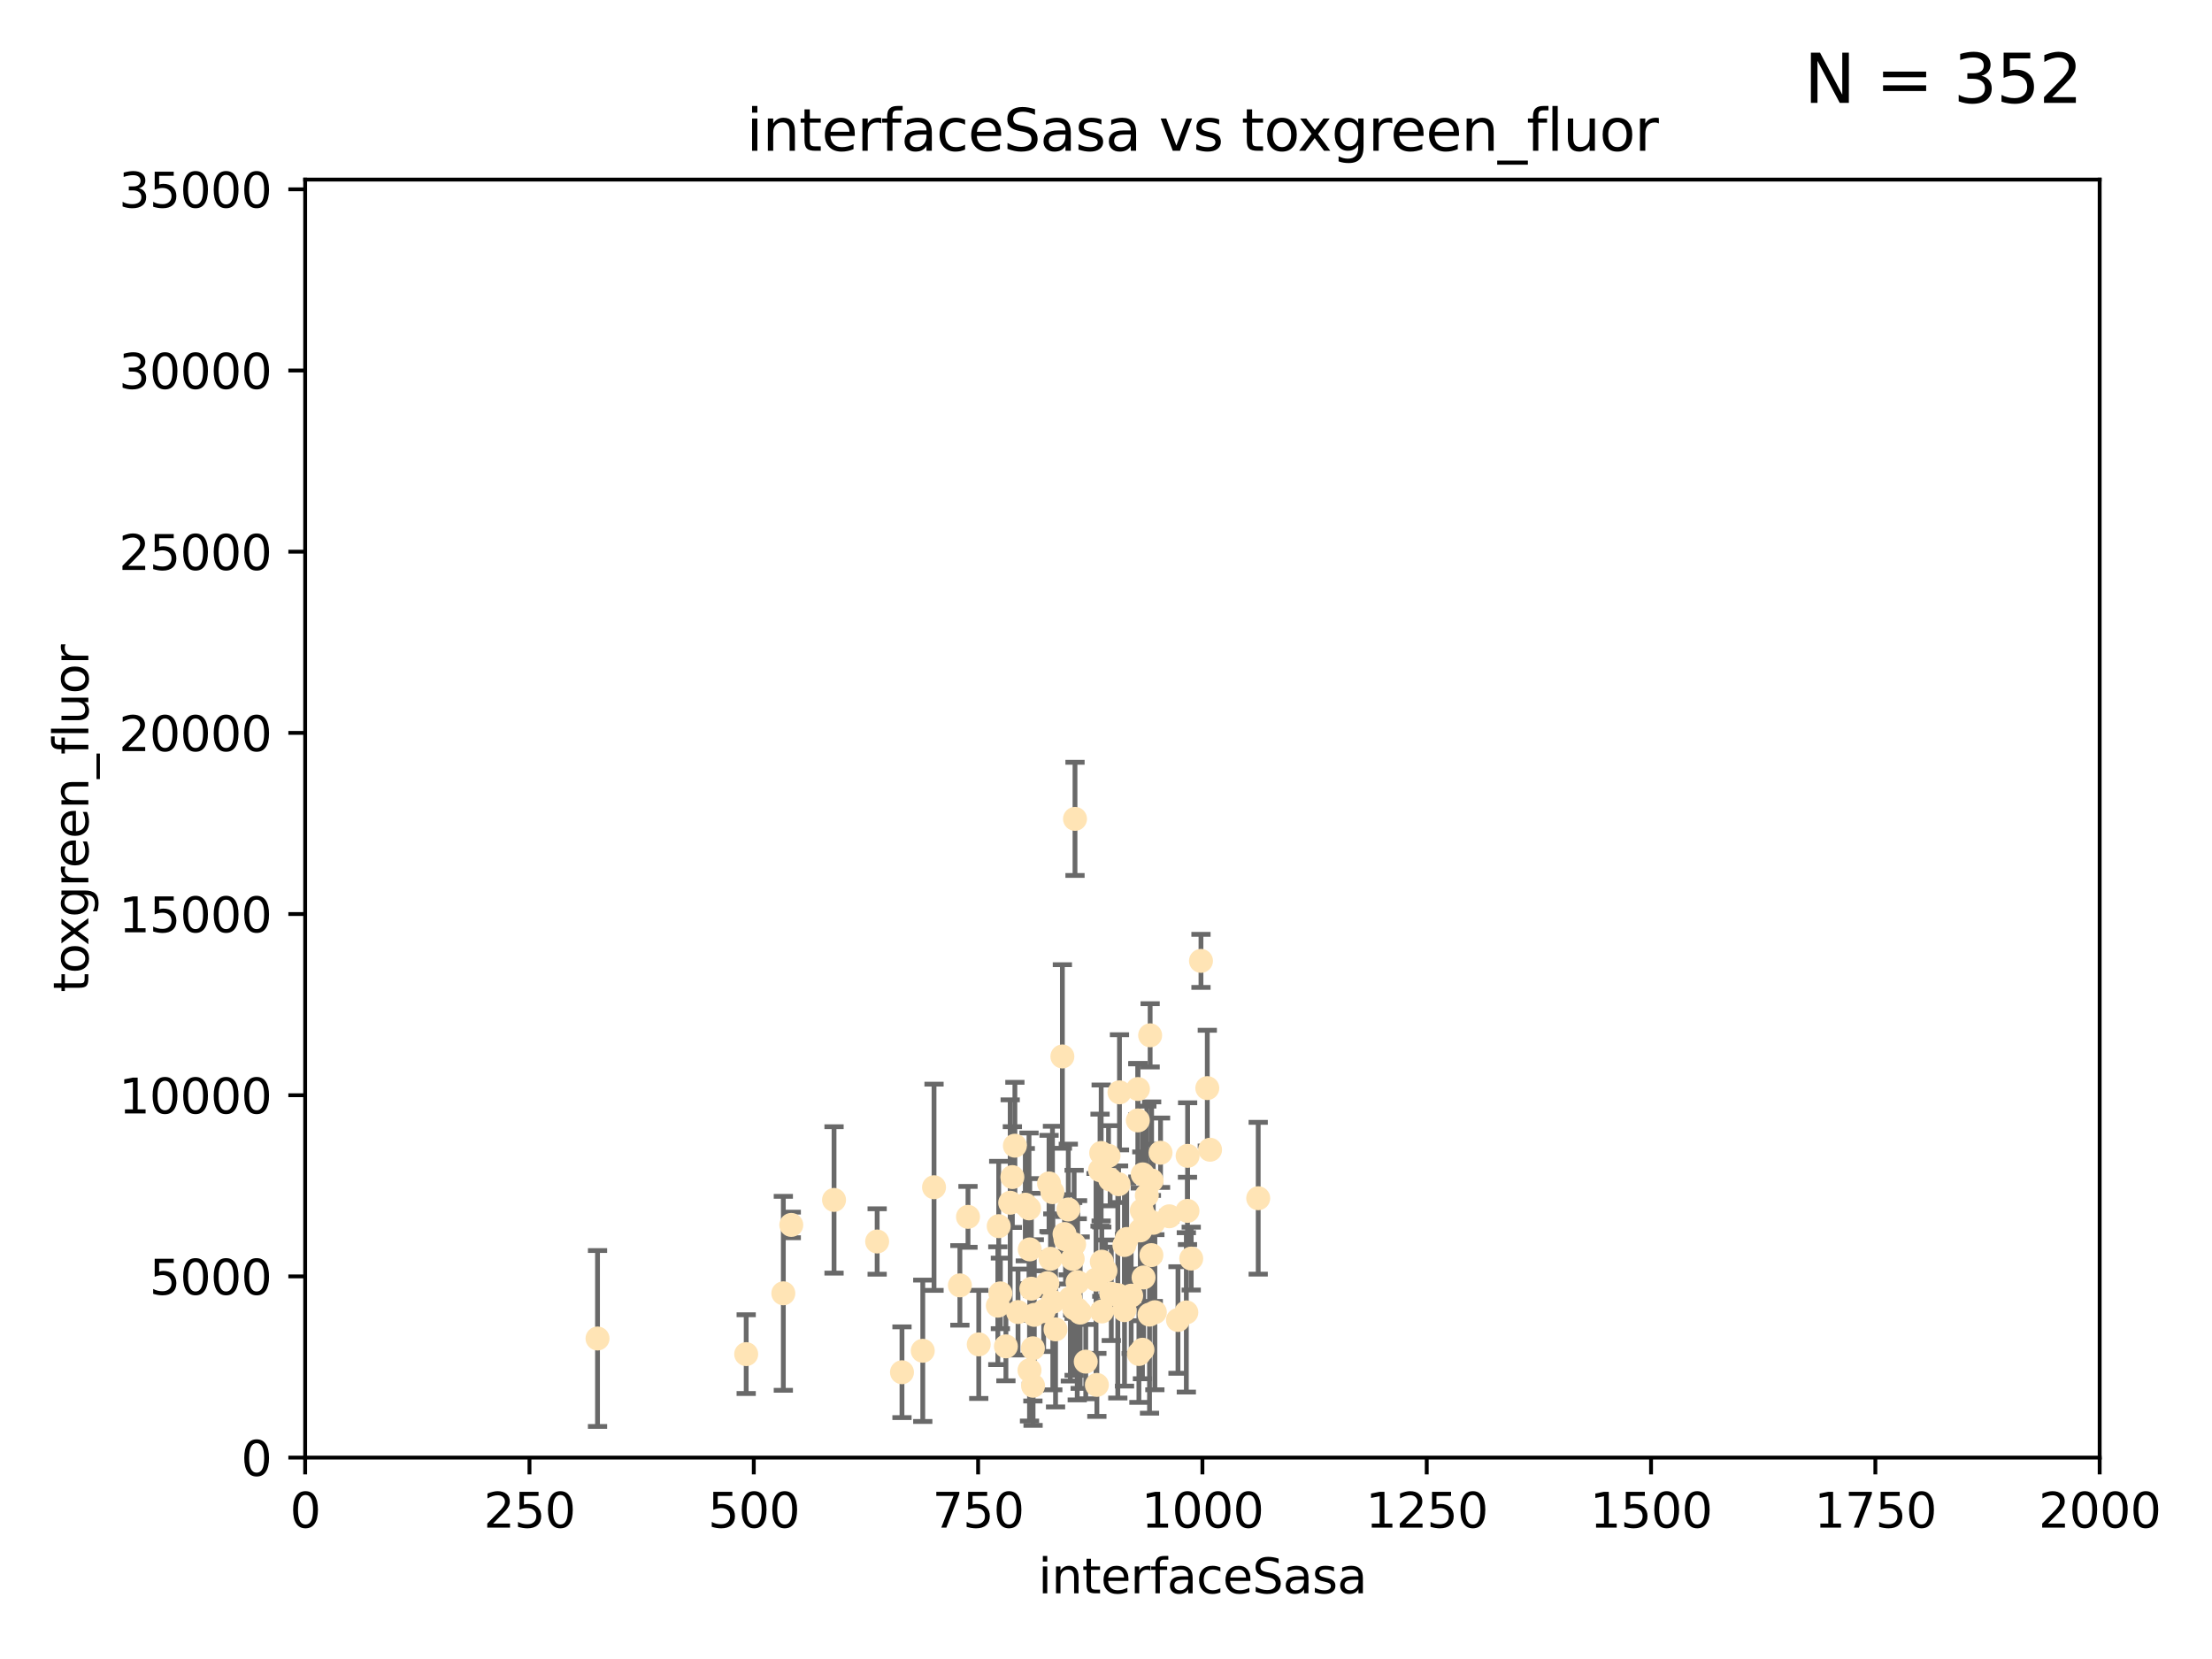 <?xml version="1.0" encoding="utf-8" standalone="no"?>
<!DOCTYPE svg PUBLIC "-//W3C//DTD SVG 1.1//EN"
  "http://www.w3.org/Graphics/SVG/1.1/DTD/svg11.dtd">
<svg xmlns:xlink="http://www.w3.org/1999/xlink" width="460.8pt" height="345.6pt" viewBox="0 0 460.8 345.6" xmlns="http://www.w3.org/2000/svg" version="1.1">
 <defs>
  <style type="text/css">*{stroke-linejoin: round; stroke-linecap: butt}</style>
 </defs>
 <g id="figure_1">
  <g id="patch_1">
   <path d="M 0 345.6 
L 460.8 345.6 
L 460.8 0 
L 0 0 
z
" style="fill: #ffffff"/>
  </g>
  <g id="axes_1">
   <g id="patch_2">
    <path d="M 63.571 303.64 
L 437.4 303.64 
L 437.4 37.411 
L 63.571 37.411 
z
" style="fill: #ffffff"/>
   </g>
   <g id="PathCollection_1">
    <defs>
     <path id="m78499bfa4b" d="M 0 1.118 
C 0.297 1.118 0.581 1 0.791 0.791 
C 1 0.581 1.118 0.297 1.118 0 
C 1.118 -0.297 1 -0.581 0.791 -0.791 
C 0.581 -1 0.297 -1.118 0 -1.118 
C -0.297 -1.118 -0.581 -1 -0.791 -0.791 
C -1 -0.581 -1.118 -0.297 -1.118 0 
C -1.118 0.297 -1 0.581 -0.791 0.791 
C -0.581 1 -0.297 1.118 0 1.118 
z
" style="stroke: #ffe4b5"/>
    </defs>
    <g clip-path="url(#p43c2cf9d3c)">
     <use xlink:href="#m78499bfa4b" x="225.019" y="273.445" style="fill: #ffe4b5; stroke: #ffe4b5"/>
     <use xlink:href="#m78499bfa4b" x="247.374" y="252.25" style="fill: #ffe4b5; stroke: #ffe4b5"/>
     <use xlink:href="#m78499bfa4b" x="224.409" y="272.755" style="fill: #ffe4b5; stroke: #ffe4b5"/>
     <use xlink:href="#m78499bfa4b" x="239.467" y="273.86" style="fill: #ffe4b5; stroke: #ffe4b5"/>
     <use xlink:href="#m78499bfa4b" x="238.555" y="253.578" style="fill: #ffe4b5; stroke: #ffe4b5"/>
     <use xlink:href="#m78499bfa4b" x="239.596" y="215.675" style="fill: #ffe4b5; stroke: #ffe4b5"/>
     <use xlink:href="#m78499bfa4b" x="223.46" y="262.242" style="fill: #ffe4b5; stroke: #ffe4b5"/>
     <use xlink:href="#m78499bfa4b" x="250.185" y="200.169" style="fill: #ffe4b5; stroke: #ffe4b5"/>
     <use xlink:href="#m78499bfa4b" x="231.501" y="269.528" style="fill: #ffe4b5; stroke: #ffe4b5"/>
     <use xlink:href="#m78499bfa4b" x="234.232" y="259.36" style="fill: #ffe4b5; stroke: #ffe4b5"/>
     <use xlink:href="#m78499bfa4b" x="240.248" y="254.736" style="fill: #ffe4b5; stroke: #ffe4b5"/>
     <use xlink:href="#m78499bfa4b" x="224.476" y="267.094" style="fill: #ffe4b5; stroke: #ffe4b5"/>
     <use xlink:href="#m78499bfa4b" x="214.465" y="285.458" style="fill: #ffe4b5; stroke: #ffe4b5"/>
     <use xlink:href="#m78499bfa4b" x="223.762" y="272.539" style="fill: #ffe4b5; stroke: #ffe4b5"/>
     <use xlink:href="#m78499bfa4b" x="238.048" y="244.641" style="fill: #ffe4b5; stroke: #ffe4b5"/>
     <use xlink:href="#m78499bfa4b" x="233.018" y="246.695" style="fill: #ffe4b5; stroke: #ffe4b5"/>
     <use xlink:href="#m78499bfa4b" x="209.55" y="280.47" style="fill: #ffe4b5; stroke: #ffe4b5"/>
     <use xlink:href="#m78499bfa4b" x="212.073" y="273.321" style="fill: #ffe4b5; stroke: #ffe4b5"/>
     <use xlink:href="#m78499bfa4b" x="199.961" y="267.766" style="fill: #ffe4b5; stroke: #ffe4b5"/>
     <use xlink:href="#m78499bfa4b" x="187.899" y="285.864" style="fill: #ffe4b5; stroke: #ffe4b5"/>
     <use xlink:href="#m78499bfa4b" x="252.078" y="239.511" style="fill: #ffe4b5; stroke: #ffe4b5"/>
     <use xlink:href="#m78499bfa4b" x="218.183" y="267.311" style="fill: #ffe4b5; stroke: #ffe4b5"/>
     <use xlink:href="#m78499bfa4b" x="229.533" y="273.203" style="fill: #ffe4b5; stroke: #ffe4b5"/>
     <use xlink:href="#m78499bfa4b" x="237.861" y="252.168" style="fill: #ffe4b5; stroke: #ffe4b5"/>
     <use xlink:href="#m78499bfa4b" x="218.533" y="246.526" style="fill: #ffe4b5; stroke: #ffe4b5"/>
     <use xlink:href="#m78499bfa4b" x="201.651" y="253.493" style="fill: #ffe4b5; stroke: #ffe4b5"/>
     <use xlink:href="#m78499bfa4b" x="214.516" y="260.273" style="fill: #ffe4b5; stroke: #ffe4b5"/>
     <use xlink:href="#m78499bfa4b" x="226.181" y="283.653" style="fill: #ffe4b5; stroke: #ffe4b5"/>
     <use xlink:href="#m78499bfa4b" x="211.421" y="238.667" style="fill: #ffe4b5; stroke: #ffe4b5"/>
     <use xlink:href="#m78499bfa4b" x="221.312" y="220.081" style="fill: #ffe4b5; stroke: #ffe4b5"/>
     <use xlink:href="#m78499bfa4b" x="237.058" y="226.862" style="fill: #ffe4b5; stroke: #ffe4b5"/>
     <use xlink:href="#m78499bfa4b" x="214.852" y="268.456" style="fill: #ffe4b5; stroke: #ffe4b5"/>
     <use xlink:href="#m78499bfa4b" x="221.764" y="257.071" style="fill: #ffe4b5; stroke: #ffe4b5"/>
     <use xlink:href="#m78499bfa4b" x="247.402" y="240.784" style="fill: #ffe4b5; stroke: #ffe4b5"/>
     <use xlink:href="#m78499bfa4b" x="229.523" y="262.829" style="fill: #ffe4b5; stroke: #ffe4b5"/>
     <use xlink:href="#m78499bfa4b" x="229.159" y="243.768" style="fill: #ffe4b5; stroke: #ffe4b5"/>
     <use xlink:href="#m78499bfa4b" x="231.261" y="245.717" style="fill: #ffe4b5; stroke: #ffe4b5"/>
     <use xlink:href="#m78499bfa4b" x="208.396" y="269.434" style="fill: #ffe4b5; stroke: #ffe4b5"/>
     <use xlink:href="#m78499bfa4b" x="251.502" y="226.673" style="fill: #ffe4b5; stroke: #ffe4b5"/>
     <use xlink:href="#m78499bfa4b" x="240.579" y="273.361" style="fill: #ffe4b5; stroke: #ffe4b5"/>
     <use xlink:href="#m78499bfa4b" x="238.224" y="266.121" style="fill: #ffe4b5; stroke: #ffe4b5"/>
     <use xlink:href="#m78499bfa4b" x="218.847" y="262.226" style="fill: #ffe4b5; stroke: #ffe4b5"/>
     <use xlink:href="#m78499bfa4b" x="230.291" y="264.709" style="fill: #ffe4b5; stroke: #ffe4b5"/>
     <use xlink:href="#m78499bfa4b" x="203.892" y="280.06" style="fill: #ffe4b5; stroke: #ffe4b5"/>
     <use xlink:href="#m78499bfa4b" x="210.895" y="245.207" style="fill: #ffe4b5; stroke: #ffe4b5"/>
     <use xlink:href="#m78499bfa4b" x="239.906" y="245.916" style="fill: #ffe4b5; stroke: #ffe4b5"/>
     <use xlink:href="#m78499bfa4b" x="237.994" y="281.173" style="fill: #ffe4b5; stroke: #ffe4b5"/>
     <use xlink:href="#m78499bfa4b" x="229.394" y="240.184" style="fill: #ffe4b5; stroke: #ffe4b5"/>
     <use xlink:href="#m78499bfa4b" x="247.136" y="273.394" style="fill: #ffe4b5; stroke: #ffe4b5"/>
     <use xlink:href="#m78499bfa4b" x="173.746" y="249.966" style="fill: #ffe4b5; stroke: #ffe4b5"/>
     <use xlink:href="#m78499bfa4b" x="219.247" y="248.35" style="fill: #ffe4b5; stroke: #ffe4b5"/>
     <use xlink:href="#m78499bfa4b" x="241.762" y="240.133" style="fill: #ffe4b5; stroke: #ffe4b5"/>
     <use xlink:href="#m78499bfa4b" x="222.972" y="270.448" style="fill: #ffe4b5; stroke: #ffe4b5"/>
     <use xlink:href="#m78499bfa4b" x="234.716" y="258.105" style="fill: #ffe4b5; stroke: #ffe4b5"/>
     <use xlink:href="#m78499bfa4b" x="217.413" y="273.135" style="fill: #ffe4b5; stroke: #ffe4b5"/>
     <use xlink:href="#m78499bfa4b" x="237.033" y="233.405" style="fill: #ffe4b5; stroke: #ffe4b5"/>
     <use xlink:href="#m78499bfa4b" x="237.256" y="282.062" style="fill: #ffe4b5; stroke: #ffe4b5"/>
     <use xlink:href="#m78499bfa4b" x="219.318" y="271.201" style="fill: #ffe4b5; stroke: #ffe4b5"/>
     <use xlink:href="#m78499bfa4b" x="214.363" y="251.723" style="fill: #ffe4b5; stroke: #ffe4b5"/>
     <use xlink:href="#m78499bfa4b" x="262.108" y="249.617" style="fill: #ffe4b5; stroke: #ffe4b5"/>
     <use xlink:href="#m78499bfa4b" x="210.441" y="250.554" style="fill: #ffe4b5; stroke: #ffe4b5"/>
     <use xlink:href="#m78499bfa4b" x="215.17" y="280.87" style="fill: #ffe4b5; stroke: #ffe4b5"/>
     <use xlink:href="#m78499bfa4b" x="223.944" y="170.586" style="fill: #ffe4b5; stroke: #ffe4b5"/>
     <use xlink:href="#m78499bfa4b" x="230.927" y="240.771" style="fill: #ffe4b5; stroke: #ffe4b5"/>
     <use xlink:href="#m78499bfa4b" x="245.396" y="274.979" style="fill: #ffe4b5; stroke: #ffe4b5"/>
     <use xlink:href="#m78499bfa4b" x="228.325" y="266.559" style="fill: #ffe4b5; stroke: #ffe4b5"/>
     <use xlink:href="#m78499bfa4b" x="215.207" y="288.679" style="fill: #ffe4b5; stroke: #ffe4b5"/>
     <use xlink:href="#m78499bfa4b" x="248.153" y="262.184" style="fill: #ffe4b5; stroke: #ffe4b5"/>
     <use xlink:href="#m78499bfa4b" x="233.207" y="227.553" style="fill: #ffe4b5; stroke: #ffe4b5"/>
     <use xlink:href="#m78499bfa4b" x="238.906" y="249.018" style="fill: #ffe4b5; stroke: #ffe4b5"/>
     <use xlink:href="#m78499bfa4b" x="243.585" y="253.376" style="fill: #ffe4b5; stroke: #ffe4b5"/>
     <use xlink:href="#m78499bfa4b" x="237.544" y="256.316" style="fill: #ffe4b5; stroke: #ffe4b5"/>
     <use xlink:href="#m78499bfa4b" x="213.589" y="250.957" style="fill: #ffe4b5; stroke: #ffe4b5"/>
     <use xlink:href="#m78499bfa4b" x="228.499" y="288.497" style="fill: #ffe4b5; stroke: #ffe4b5"/>
     <use xlink:href="#m78499bfa4b" x="232.86" y="269.782" style="fill: #ffe4b5; stroke: #ffe4b5"/>
     <use xlink:href="#m78499bfa4b" x="223.762" y="259.223" style="fill: #ffe4b5; stroke: #ffe4b5"/>
     <use xlink:href="#m78499bfa4b" x="194.576" y="247.324" style="fill: #ffe4b5; stroke: #ffe4b5"/>
     <use xlink:href="#m78499bfa4b" x="235.645" y="269.911" style="fill: #ffe4b5; stroke: #ffe4b5"/>
     <use xlink:href="#m78499bfa4b" x="221.968" y="258.18" style="fill: #ffe4b5; stroke: #ffe4b5"/>
     <use xlink:href="#m78499bfa4b" x="182.727" y="258.627" style="fill: #ffe4b5; stroke: #ffe4b5"/>
     <use xlink:href="#m78499bfa4b" x="208.05" y="255.432" style="fill: #ffe4b5; stroke: #ffe4b5"/>
     <use xlink:href="#m78499bfa4b" x="164.838" y="255.174" style="fill: #ffe4b5; stroke: #ffe4b5"/>
     <use xlink:href="#m78499bfa4b" x="239.856" y="261.461" style="fill: #ffe4b5; stroke: #ffe4b5"/>
     <use xlink:href="#m78499bfa4b" x="155.445" y="282.089" style="fill: #ffe4b5; stroke: #ffe4b5"/>
     <use xlink:href="#m78499bfa4b" x="192.23" y="281.39" style="fill: #ffe4b5; stroke: #ffe4b5"/>
     <use xlink:href="#m78499bfa4b" x="234.256" y="272.933" style="fill: #ffe4b5; stroke: #ffe4b5"/>
     <use xlink:href="#m78499bfa4b" x="207.867" y="272.002" style="fill: #ffe4b5; stroke: #ffe4b5"/>
     <use xlink:href="#m78499bfa4b" x="124.475" y="278.834" style="fill: #ffe4b5; stroke: #ffe4b5"/>
     <use xlink:href="#m78499bfa4b" x="163.182" y="269.418" style="fill: #ffe4b5; stroke: #ffe4b5"/>
     <use xlink:href="#m78499bfa4b" x="222.546" y="251.956" style="fill: #ffe4b5; stroke: #ffe4b5"/>
     <use xlink:href="#m78499bfa4b" x="215.467" y="273.913" style="fill: #ffe4b5; stroke: #ffe4b5"/>
     <use xlink:href="#m78499bfa4b" x="219.891" y="276.933" style="fill: #ffe4b5; stroke: #ffe4b5"/>
    </g>
   </g>
   <g id="matplotlib.axis_1">
    <g id="xtick_1">
     <g id="line2d_1">
      <defs>
       <path id="md913d34568" d="M 0 0 
L 0 3.5 
" style="stroke: #000000; stroke-width: 0.8"/>
      </defs>
      <g>
       <use xlink:href="#md913d34568" x="63.571" y="303.64" style="stroke: #000000; stroke-width: 0.8"/>
      </g>
     </g>
     <g id="text_1">
      <!-- 0 -->
      <g transform="translate(60.39 318.238)scale(0.1 -0.1)">
       <defs>
        <path id="DejaVuSans-30" d="M 2034 4250 
Q 1547 4250 1301 3770 
Q 1056 3291 1056 2328 
Q 1056 1369 1301 889 
Q 1547 409 2034 409 
Q 2525 409 2770 889 
Q 3016 1369 3016 2328 
Q 3016 3291 2770 3770 
Q 2525 4250 2034 4250 
z
M 2034 4750 
Q 2819 4750 3233 4129 
Q 3647 3509 3647 2328 
Q 3647 1150 3233 529 
Q 2819 -91 2034 -91 
Q 1250 -91 836 529 
Q 422 1150 422 2328 
Q 422 3509 836 4129 
Q 1250 4750 2034 4750 
z
" transform="scale(0.016)"/>
       </defs>
       <use xlink:href="#DejaVuSans-30"/>
      </g>
     </g>
    </g>
    <g id="xtick_2">
     <g id="line2d_2">
      <g>
       <use xlink:href="#md913d34568" x="110.3" y="303.64" style="stroke: #000000; stroke-width: 0.8"/>
      </g>
     </g>
     <g id="text_2">
      <!-- 250 -->
      <g transform="translate(100.756 318.238)scale(0.1 -0.1)">
       <defs>
        <path id="DejaVuSans-32" d="M 1228 531 
L 3431 531 
L 3431 0 
L 469 0 
L 469 531 
Q 828 903 1448 1529 
Q 2069 2156 2228 2338 
Q 2531 2678 2651 2914 
Q 2772 3150 2772 3378 
Q 2772 3750 2511 3984 
Q 2250 4219 1831 4219 
Q 1534 4219 1204 4116 
Q 875 4013 500 3803 
L 500 4441 
Q 881 4594 1212 4672 
Q 1544 4750 1819 4750 
Q 2544 4750 2975 4387 
Q 3406 4025 3406 3419 
Q 3406 3131 3298 2873 
Q 3191 2616 2906 2266 
Q 2828 2175 2409 1742 
Q 1991 1309 1228 531 
z
" transform="scale(0.016)"/>
        <path id="DejaVuSans-35" d="M 691 4666 
L 3169 4666 
L 3169 4134 
L 1269 4134 
L 1269 2991 
Q 1406 3038 1543 3061 
Q 1681 3084 1819 3084 
Q 2600 3084 3056 2656 
Q 3513 2228 3513 1497 
Q 3513 744 3044 326 
Q 2575 -91 1722 -91 
Q 1428 -91 1123 -41 
Q 819 9 494 109 
L 494 744 
Q 775 591 1075 516 
Q 1375 441 1709 441 
Q 2250 441 2565 725 
Q 2881 1009 2881 1497 
Q 2881 1984 2565 2268 
Q 2250 2553 1709 2553 
Q 1456 2553 1204 2497 
Q 953 2441 691 2322 
L 691 4666 
z
" transform="scale(0.016)"/>
       </defs>
       <use xlink:href="#DejaVuSans-32"/>
       <use xlink:href="#DejaVuSans-35" x="63.623"/>
       <use xlink:href="#DejaVuSans-30" x="127.246"/>
      </g>
     </g>
    </g>
    <g id="xtick_3">
     <g id="line2d_3">
      <g>
       <use xlink:href="#md913d34568" x="157.028" y="303.64" style="stroke: #000000; stroke-width: 0.8"/>
      </g>
     </g>
     <g id="text_3">
      <!-- 500 -->
      <g transform="translate(147.485 318.238)scale(0.1 -0.1)">
       <use xlink:href="#DejaVuSans-35"/>
       <use xlink:href="#DejaVuSans-30" x="63.623"/>
       <use xlink:href="#DejaVuSans-30" x="127.246"/>
      </g>
     </g>
    </g>
    <g id="xtick_4">
     <g id="line2d_4">
      <g>
       <use xlink:href="#md913d34568" x="203.757" y="303.64" style="stroke: #000000; stroke-width: 0.8"/>
      </g>
     </g>
     <g id="text_4">
      <!-- 750 -->
      <g transform="translate(194.213 318.238)scale(0.1 -0.1)">
       <defs>
        <path id="DejaVuSans-37" d="M 525 4666 
L 3525 4666 
L 3525 4397 
L 1831 0 
L 1172 0 
L 2766 4134 
L 525 4134 
L 525 4666 
z
" transform="scale(0.016)"/>
       </defs>
       <use xlink:href="#DejaVuSans-37"/>
       <use xlink:href="#DejaVuSans-35" x="63.623"/>
       <use xlink:href="#DejaVuSans-30" x="127.246"/>
      </g>
     </g>
    </g>
    <g id="xtick_5">
     <g id="line2d_5">
      <g>
       <use xlink:href="#md913d34568" x="250.486" y="303.64" style="stroke: #000000; stroke-width: 0.8"/>
      </g>
     </g>
     <g id="text_5">
      <!-- 1000 -->
      <g transform="translate(237.761 318.238)scale(0.1 -0.1)">
       <defs>
        <path id="DejaVuSans-31" d="M 794 531 
L 1825 531 
L 1825 4091 
L 703 3866 
L 703 4441 
L 1819 4666 
L 2450 4666 
L 2450 531 
L 3481 531 
L 3481 0 
L 794 0 
L 794 531 
z
" transform="scale(0.016)"/>
       </defs>
       <use xlink:href="#DejaVuSans-31"/>
       <use xlink:href="#DejaVuSans-30" x="63.623"/>
       <use xlink:href="#DejaVuSans-30" x="127.246"/>
       <use xlink:href="#DejaVuSans-30" x="190.869"/>
      </g>
     </g>
    </g>
    <g id="xtick_6">
     <g id="line2d_6">
      <g>
       <use xlink:href="#md913d34568" x="297.214" y="303.64" style="stroke: #000000; stroke-width: 0.8"/>
      </g>
     </g>
     <g id="text_6">
      <!-- 1250 -->
      <g transform="translate(284.489 318.238)scale(0.1 -0.1)">
       <use xlink:href="#DejaVuSans-31"/>
       <use xlink:href="#DejaVuSans-32" x="63.623"/>
       <use xlink:href="#DejaVuSans-35" x="127.246"/>
       <use xlink:href="#DejaVuSans-30" x="190.869"/>
      </g>
     </g>
    </g>
    <g id="xtick_7">
     <g id="line2d_7">
      <g>
       <use xlink:href="#md913d34568" x="343.943" y="303.64" style="stroke: #000000; stroke-width: 0.8"/>
      </g>
     </g>
     <g id="text_7">
      <!-- 1500 -->
      <g transform="translate(331.218 318.238)scale(0.1 -0.1)">
       <use xlink:href="#DejaVuSans-31"/>
       <use xlink:href="#DejaVuSans-35" x="63.623"/>
       <use xlink:href="#DejaVuSans-30" x="127.246"/>
       <use xlink:href="#DejaVuSans-30" x="190.869"/>
      </g>
     </g>
    </g>
    <g id="xtick_8">
     <g id="line2d_8">
      <g>
       <use xlink:href="#md913d34568" x="390.671" y="303.64" style="stroke: #000000; stroke-width: 0.8"/>
      </g>
     </g>
     <g id="text_8">
      <!-- 1750 -->
      <g transform="translate(377.946 318.238)scale(0.1 -0.1)">
       <use xlink:href="#DejaVuSans-31"/>
       <use xlink:href="#DejaVuSans-37" x="63.623"/>
       <use xlink:href="#DejaVuSans-35" x="127.246"/>
       <use xlink:href="#DejaVuSans-30" x="190.869"/>
      </g>
     </g>
    </g>
    <g id="xtick_9">
     <g id="line2d_9">
      <g>
       <use xlink:href="#md913d34568" x="437.4" y="303.64" style="stroke: #000000; stroke-width: 0.8"/>
      </g>
     </g>
     <g id="text_9">
      <!-- 2000 -->
      <g transform="translate(424.675 318.238)scale(0.1 -0.1)">
       <use xlink:href="#DejaVuSans-32"/>
       <use xlink:href="#DejaVuSans-30" x="63.623"/>
       <use xlink:href="#DejaVuSans-30" x="127.246"/>
       <use xlink:href="#DejaVuSans-30" x="190.869"/>
      </g>
     </g>
    </g>
    <g id="text_10">
     <!-- interfaceSasa -->
     <g transform="translate(216.279 331.917)scale(0.1 -0.1)">
      <defs>
       <path id="DejaVuSans-69" d="M 603 3500 
L 1178 3500 
L 1178 0 
L 603 0 
L 603 3500 
z
M 603 4863 
L 1178 4863 
L 1178 4134 
L 603 4134 
L 603 4863 
z
" transform="scale(0.016)"/>
       <path id="DejaVuSans-6e" d="M 3513 2113 
L 3513 0 
L 2938 0 
L 2938 2094 
Q 2938 2591 2744 2837 
Q 2550 3084 2163 3084 
Q 1697 3084 1428 2787 
Q 1159 2491 1159 1978 
L 1159 0 
L 581 0 
L 581 3500 
L 1159 3500 
L 1159 2956 
Q 1366 3272 1645 3428 
Q 1925 3584 2291 3584 
Q 2894 3584 3203 3211 
Q 3513 2838 3513 2113 
z
" transform="scale(0.016)"/>
       <path id="DejaVuSans-74" d="M 1172 4494 
L 1172 3500 
L 2356 3500 
L 2356 3053 
L 1172 3053 
L 1172 1153 
Q 1172 725 1289 603 
Q 1406 481 1766 481 
L 2356 481 
L 2356 0 
L 1766 0 
Q 1100 0 847 248 
Q 594 497 594 1153 
L 594 3053 
L 172 3053 
L 172 3500 
L 594 3500 
L 594 4494 
L 1172 4494 
z
" transform="scale(0.016)"/>
       <path id="DejaVuSans-65" d="M 3597 1894 
L 3597 1613 
L 953 1613 
Q 991 1019 1311 708 
Q 1631 397 2203 397 
Q 2534 397 2845 478 
Q 3156 559 3463 722 
L 3463 178 
Q 3153 47 2828 -22 
Q 2503 -91 2169 -91 
Q 1331 -91 842 396 
Q 353 884 353 1716 
Q 353 2575 817 3079 
Q 1281 3584 2069 3584 
Q 2775 3584 3186 3129 
Q 3597 2675 3597 1894 
z
M 3022 2063 
Q 3016 2534 2758 2815 
Q 2500 3097 2075 3097 
Q 1594 3097 1305 2825 
Q 1016 2553 972 2059 
L 3022 2063 
z
" transform="scale(0.016)"/>
       <path id="DejaVuSans-72" d="M 2631 2963 
Q 2534 3019 2420 3045 
Q 2306 3072 2169 3072 
Q 1681 3072 1420 2755 
Q 1159 2438 1159 1844 
L 1159 0 
L 581 0 
L 581 3500 
L 1159 3500 
L 1159 2956 
Q 1341 3275 1631 3429 
Q 1922 3584 2338 3584 
Q 2397 3584 2469 3576 
Q 2541 3569 2628 3553 
L 2631 2963 
z
" transform="scale(0.016)"/>
       <path id="DejaVuSans-66" d="M 2375 4863 
L 2375 4384 
L 1825 4384 
Q 1516 4384 1395 4259 
Q 1275 4134 1275 3809 
L 1275 3500 
L 2222 3500 
L 2222 3053 
L 1275 3053 
L 1275 0 
L 697 0 
L 697 3053 
L 147 3053 
L 147 3500 
L 697 3500 
L 697 3744 
Q 697 4328 969 4595 
Q 1241 4863 1831 4863 
L 2375 4863 
z
" transform="scale(0.016)"/>
       <path id="DejaVuSans-61" d="M 2194 1759 
Q 1497 1759 1228 1600 
Q 959 1441 959 1056 
Q 959 750 1161 570 
Q 1363 391 1709 391 
Q 2188 391 2477 730 
Q 2766 1069 2766 1631 
L 2766 1759 
L 2194 1759 
z
M 3341 1997 
L 3341 0 
L 2766 0 
L 2766 531 
Q 2569 213 2275 61 
Q 1981 -91 1556 -91 
Q 1019 -91 701 211 
Q 384 513 384 1019 
Q 384 1609 779 1909 
Q 1175 2209 1959 2209 
L 2766 2209 
L 2766 2266 
Q 2766 2663 2505 2880 
Q 2244 3097 1772 3097 
Q 1472 3097 1187 3025 
Q 903 2953 641 2809 
L 641 3341 
Q 956 3463 1253 3523 
Q 1550 3584 1831 3584 
Q 2591 3584 2966 3190 
Q 3341 2797 3341 1997 
z
" transform="scale(0.016)"/>
       <path id="DejaVuSans-63" d="M 3122 3366 
L 3122 2828 
Q 2878 2963 2633 3030 
Q 2388 3097 2138 3097 
Q 1578 3097 1268 2742 
Q 959 2388 959 1747 
Q 959 1106 1268 751 
Q 1578 397 2138 397 
Q 2388 397 2633 464 
Q 2878 531 3122 666 
L 3122 134 
Q 2881 22 2623 -34 
Q 2366 -91 2075 -91 
Q 1284 -91 818 406 
Q 353 903 353 1747 
Q 353 2603 823 3093 
Q 1294 3584 2113 3584 
Q 2378 3584 2631 3529 
Q 2884 3475 3122 3366 
z
" transform="scale(0.016)"/>
       <path id="DejaVuSans-53" d="M 3425 4513 
L 3425 3897 
Q 3066 4069 2747 4153 
Q 2428 4238 2131 4238 
Q 1616 4238 1336 4038 
Q 1056 3838 1056 3469 
Q 1056 3159 1242 3001 
Q 1428 2844 1947 2747 
L 2328 2669 
Q 3034 2534 3370 2195 
Q 3706 1856 3706 1288 
Q 3706 609 3251 259 
Q 2797 -91 1919 -91 
Q 1588 -91 1214 -16 
Q 841 59 441 206 
L 441 856 
Q 825 641 1194 531 
Q 1563 422 1919 422 
Q 2459 422 2753 634 
Q 3047 847 3047 1241 
Q 3047 1584 2836 1778 
Q 2625 1972 2144 2069 
L 1759 2144 
Q 1053 2284 737 2584 
Q 422 2884 422 3419 
Q 422 4038 858 4394 
Q 1294 4750 2059 4750 
Q 2388 4750 2728 4690 
Q 3069 4631 3425 4513 
z
" transform="scale(0.016)"/>
       <path id="DejaVuSans-73" d="M 2834 3397 
L 2834 2853 
Q 2591 2978 2328 3040 
Q 2066 3103 1784 3103 
Q 1356 3103 1142 2972 
Q 928 2841 928 2578 
Q 928 2378 1081 2264 
Q 1234 2150 1697 2047 
L 1894 2003 
Q 2506 1872 2764 1633 
Q 3022 1394 3022 966 
Q 3022 478 2636 193 
Q 2250 -91 1575 -91 
Q 1294 -91 989 -36 
Q 684 19 347 128 
L 347 722 
Q 666 556 975 473 
Q 1284 391 1588 391 
Q 1994 391 2212 530 
Q 2431 669 2431 922 
Q 2431 1156 2273 1281 
Q 2116 1406 1581 1522 
L 1381 1569 
Q 847 1681 609 1914 
Q 372 2147 372 2553 
Q 372 3047 722 3315 
Q 1072 3584 1716 3584 
Q 2034 3584 2315 3537 
Q 2597 3491 2834 3397 
z
" transform="scale(0.016)"/>
      </defs>
      <use xlink:href="#DejaVuSans-69"/>
      <use xlink:href="#DejaVuSans-6e" x="27.783"/>
      <use xlink:href="#DejaVuSans-74" x="91.162"/>
      <use xlink:href="#DejaVuSans-65" x="130.371"/>
      <use xlink:href="#DejaVuSans-72" x="191.895"/>
      <use xlink:href="#DejaVuSans-66" x="233.008"/>
      <use xlink:href="#DejaVuSans-61" x="268.213"/>
      <use xlink:href="#DejaVuSans-63" x="329.492"/>
      <use xlink:href="#DejaVuSans-65" x="384.473"/>
      <use xlink:href="#DejaVuSans-53" x="445.996"/>
      <use xlink:href="#DejaVuSans-61" x="509.473"/>
      <use xlink:href="#DejaVuSans-73" x="570.752"/>
      <use xlink:href="#DejaVuSans-61" x="622.852"/>
     </g>
    </g>
   </g>
   <g id="matplotlib.axis_2">
    <g id="ytick_1">
     <g id="line2d_10">
      <defs>
       <path id="mda0b6b4a2c" d="M 0 0 
L -3.5 0 
" style="stroke: #000000; stroke-width: 0.8"/>
      </defs>
      <g>
       <use xlink:href="#mda0b6b4a2c" x="63.571" y="303.64" style="stroke: #000000; stroke-width: 0.8"/>
      </g>
     </g>
     <g id="text_11">
      <!-- 0 -->
      <g transform="translate(50.209 307.439)scale(0.1 -0.1)">
       <use xlink:href="#DejaVuSans-30"/>
      </g>
     </g>
    </g>
    <g id="ytick_2">
     <g id="line2d_11">
      <g>
       <use xlink:href="#mda0b6b4a2c" x="63.571" y="265.897" style="stroke: #000000; stroke-width: 0.8"/>
      </g>
     </g>
     <g id="text_12">
      <!-- 5000 -->
      <g transform="translate(31.121 269.696)scale(0.1 -0.1)">
       <use xlink:href="#DejaVuSans-35"/>
       <use xlink:href="#DejaVuSans-30" x="63.623"/>
       <use xlink:href="#DejaVuSans-30" x="127.246"/>
       <use xlink:href="#DejaVuSans-30" x="190.869"/>
      </g>
     </g>
    </g>
    <g id="ytick_3">
     <g id="line2d_12">
      <g>
       <use xlink:href="#mda0b6b4a2c" x="63.571" y="228.154" style="stroke: #000000; stroke-width: 0.8"/>
      </g>
     </g>
     <g id="text_13">
      <!-- 10000 -->
      <g transform="translate(24.759 231.953)scale(0.1 -0.1)">
       <use xlink:href="#DejaVuSans-31"/>
       <use xlink:href="#DejaVuSans-30" x="63.623"/>
       <use xlink:href="#DejaVuSans-30" x="127.246"/>
       <use xlink:href="#DejaVuSans-30" x="190.869"/>
       <use xlink:href="#DejaVuSans-30" x="254.492"/>
      </g>
     </g>
    </g>
    <g id="ytick_4">
     <g id="line2d_13">
      <g>
       <use xlink:href="#mda0b6b4a2c" x="63.571" y="190.411" style="stroke: #000000; stroke-width: 0.8"/>
      </g>
     </g>
     <g id="text_14">
      <!-- 15000 -->
      <g transform="translate(24.759 194.21)scale(0.1 -0.1)">
       <use xlink:href="#DejaVuSans-31"/>
       <use xlink:href="#DejaVuSans-35" x="63.623"/>
       <use xlink:href="#DejaVuSans-30" x="127.246"/>
       <use xlink:href="#DejaVuSans-30" x="190.869"/>
       <use xlink:href="#DejaVuSans-30" x="254.492"/>
      </g>
     </g>
    </g>
    <g id="ytick_5">
     <g id="line2d_14">
      <g>
       <use xlink:href="#mda0b6b4a2c" x="63.571" y="152.668" style="stroke: #000000; stroke-width: 0.8"/>
      </g>
     </g>
     <g id="text_15">
      <!-- 20000 -->
      <g transform="translate(24.759 156.467)scale(0.1 -0.1)">
       <use xlink:href="#DejaVuSans-32"/>
       <use xlink:href="#DejaVuSans-30" x="63.623"/>
       <use xlink:href="#DejaVuSans-30" x="127.246"/>
       <use xlink:href="#DejaVuSans-30" x="190.869"/>
       <use xlink:href="#DejaVuSans-30" x="254.492"/>
      </g>
     </g>
    </g>
    <g id="ytick_6">
     <g id="line2d_15">
      <g>
       <use xlink:href="#mda0b6b4a2c" x="63.571" y="114.925" style="stroke: #000000; stroke-width: 0.8"/>
      </g>
     </g>
     <g id="text_16">
      <!-- 25000 -->
      <g transform="translate(24.759 118.724)scale(0.1 -0.1)">
       <use xlink:href="#DejaVuSans-32"/>
       <use xlink:href="#DejaVuSans-35" x="63.623"/>
       <use xlink:href="#DejaVuSans-30" x="127.246"/>
       <use xlink:href="#DejaVuSans-30" x="190.869"/>
       <use xlink:href="#DejaVuSans-30" x="254.492"/>
      </g>
     </g>
    </g>
    <g id="ytick_7">
     <g id="line2d_16">
      <g>
       <use xlink:href="#mda0b6b4a2c" x="63.571" y="77.181" style="stroke: #000000; stroke-width: 0.8"/>
      </g>
     </g>
     <g id="text_17">
      <!-- 30000 -->
      <g transform="translate(24.759 80.981)scale(0.1 -0.1)">
       <defs>
        <path id="DejaVuSans-33" d="M 2597 2516 
Q 3050 2419 3304 2112 
Q 3559 1806 3559 1356 
Q 3559 666 3084 287 
Q 2609 -91 1734 -91 
Q 1441 -91 1130 -33 
Q 819 25 488 141 
L 488 750 
Q 750 597 1062 519 
Q 1375 441 1716 441 
Q 2309 441 2620 675 
Q 2931 909 2931 1356 
Q 2931 1769 2642 2001 
Q 2353 2234 1838 2234 
L 1294 2234 
L 1294 2753 
L 1863 2753 
Q 2328 2753 2575 2939 
Q 2822 3125 2822 3475 
Q 2822 3834 2567 4026 
Q 2313 4219 1838 4219 
Q 1578 4219 1281 4162 
Q 984 4106 628 3988 
L 628 4550 
Q 988 4650 1302 4700 
Q 1616 4750 1894 4750 
Q 2613 4750 3031 4423 
Q 3450 4097 3450 3541 
Q 3450 3153 3228 2886 
Q 3006 2619 2597 2516 
z
" transform="scale(0.016)"/>
       </defs>
       <use xlink:href="#DejaVuSans-33"/>
       <use xlink:href="#DejaVuSans-30" x="63.623"/>
       <use xlink:href="#DejaVuSans-30" x="127.246"/>
       <use xlink:href="#DejaVuSans-30" x="190.869"/>
       <use xlink:href="#DejaVuSans-30" x="254.492"/>
      </g>
     </g>
    </g>
    <g id="ytick_8">
     <g id="line2d_17">
      <g>
       <use xlink:href="#mda0b6b4a2c" x="63.571" y="39.438" style="stroke: #000000; stroke-width: 0.8"/>
      </g>
     </g>
     <g id="text_18">
      <!-- 35000 -->
      <g transform="translate(24.759 43.238)scale(0.1 -0.1)">
       <use xlink:href="#DejaVuSans-33"/>
       <use xlink:href="#DejaVuSans-35" x="63.623"/>
       <use xlink:href="#DejaVuSans-30" x="127.246"/>
       <use xlink:href="#DejaVuSans-30" x="190.869"/>
       <use xlink:href="#DejaVuSans-30" x="254.492"/>
      </g>
     </g>
    </g>
    <g id="text_19">
     <!-- toxgreen_fluor -->
     <g transform="translate(18.401 206.72)rotate(-90)scale(0.1 -0.1)">
      <defs>
       <path id="DejaVuSans-6f" d="M 1959 3097 
Q 1497 3097 1228 2736 
Q 959 2375 959 1747 
Q 959 1119 1226 758 
Q 1494 397 1959 397 
Q 2419 397 2687 759 
Q 2956 1122 2956 1747 
Q 2956 2369 2687 2733 
Q 2419 3097 1959 3097 
z
M 1959 3584 
Q 2709 3584 3137 3096 
Q 3566 2609 3566 1747 
Q 3566 888 3137 398 
Q 2709 -91 1959 -91 
Q 1206 -91 779 398 
Q 353 888 353 1747 
Q 353 2609 779 3096 
Q 1206 3584 1959 3584 
z
" transform="scale(0.016)"/>
       <path id="DejaVuSans-78" d="M 3513 3500 
L 2247 1797 
L 3578 0 
L 2900 0 
L 1881 1375 
L 863 0 
L 184 0 
L 1544 1831 
L 300 3500 
L 978 3500 
L 1906 2253 
L 2834 3500 
L 3513 3500 
z
" transform="scale(0.016)"/>
       <path id="DejaVuSans-67" d="M 2906 1791 
Q 2906 2416 2648 2759 
Q 2391 3103 1925 3103 
Q 1463 3103 1205 2759 
Q 947 2416 947 1791 
Q 947 1169 1205 825 
Q 1463 481 1925 481 
Q 2391 481 2648 825 
Q 2906 1169 2906 1791 
z
M 3481 434 
Q 3481 -459 3084 -895 
Q 2688 -1331 1869 -1331 
Q 1566 -1331 1297 -1286 
Q 1028 -1241 775 -1147 
L 775 -588 
Q 1028 -725 1275 -790 
Q 1522 -856 1778 -856 
Q 2344 -856 2625 -561 
Q 2906 -266 2906 331 
L 2906 616 
Q 2728 306 2450 153 
Q 2172 0 1784 0 
Q 1141 0 747 490 
Q 353 981 353 1791 
Q 353 2603 747 3093 
Q 1141 3584 1784 3584 
Q 2172 3584 2450 3431 
Q 2728 3278 2906 2969 
L 2906 3500 
L 3481 3500 
L 3481 434 
z
" transform="scale(0.016)"/>
       <path id="DejaVuSans-5f" d="M 3263 -1063 
L 3263 -1509 
L -63 -1509 
L -63 -1063 
L 3263 -1063 
z
" transform="scale(0.016)"/>
       <path id="DejaVuSans-6c" d="M 603 4863 
L 1178 4863 
L 1178 0 
L 603 0 
L 603 4863 
z
" transform="scale(0.016)"/>
       <path id="DejaVuSans-75" d="M 544 1381 
L 544 3500 
L 1119 3500 
L 1119 1403 
Q 1119 906 1312 657 
Q 1506 409 1894 409 
Q 2359 409 2629 706 
Q 2900 1003 2900 1516 
L 2900 3500 
L 3475 3500 
L 3475 0 
L 2900 0 
L 2900 538 
Q 2691 219 2414 64 
Q 2138 -91 1772 -91 
Q 1169 -91 856 284 
Q 544 659 544 1381 
z
M 1991 3584 
L 1991 3584 
z
" transform="scale(0.016)"/>
      </defs>
      <use xlink:href="#DejaVuSans-74"/>
      <use xlink:href="#DejaVuSans-6f" x="39.209"/>
      <use xlink:href="#DejaVuSans-78" x="97.266"/>
      <use xlink:href="#DejaVuSans-67" x="156.445"/>
      <use xlink:href="#DejaVuSans-72" x="219.922"/>
      <use xlink:href="#DejaVuSans-65" x="258.785"/>
      <use xlink:href="#DejaVuSans-65" x="320.309"/>
      <use xlink:href="#DejaVuSans-6e" x="381.832"/>
      <use xlink:href="#DejaVuSans-5f" x="445.211"/>
      <use xlink:href="#DejaVuSans-66" x="495.211"/>
      <use xlink:href="#DejaVuSans-6c" x="530.416"/>
      <use xlink:href="#DejaVuSans-75" x="558.199"/>
      <use xlink:href="#DejaVuSans-6f" x="621.578"/>
      <use xlink:href="#DejaVuSans-72" x="682.76"/>
     </g>
    </g>
   </g>
   <g id="LineCollection_1">
    <path d="M 225.019 289.227 
L 225.019 257.662 
" clip-path="url(#p43c2cf9d3c)" style="fill: none; stroke: #696969"/>
    <path d="M 247.374 259.258 
L 247.374 245.242 
" clip-path="url(#p43c2cf9d3c)" style="fill: none; stroke: #696969"/>
    <path d="M 224.409 291.622 
L 224.409 253.889 
" clip-path="url(#p43c2cf9d3c)" style="fill: none; stroke: #696969"/>
    <path d="M 239.467 294.386 
L 239.467 253.335 
" clip-path="url(#p43c2cf9d3c)" style="fill: none; stroke: #696969"/>
    <path d="M 238.555 264.386 
L 238.555 242.77 
" clip-path="url(#p43c2cf9d3c)" style="fill: none; stroke: #696969"/>
    <path d="M 239.596 222.264 
L 239.596 209.086 
" clip-path="url(#p43c2cf9d3c)" style="fill: none; stroke: #696969"/>
    <path d="M 223.46 273.967 
L 223.46 250.518 
" clip-path="url(#p43c2cf9d3c)" style="fill: none; stroke: #696969"/>
    <path d="M 250.185 205.695 
L 250.185 194.642 
" clip-path="url(#p43c2cf9d3c)" style="fill: none; stroke: #696969"/>
    <path d="M 231.501 279.258 
L 231.501 259.799 
" clip-path="url(#p43c2cf9d3c)" style="fill: none; stroke: #696969"/>
    <path d="M 234.232 272.775 
L 234.232 245.946 
" clip-path="url(#p43c2cf9d3c)" style="fill: none; stroke: #696969"/>
    <path d="M 240.248 271.106 
L 240.248 238.366 
" clip-path="url(#p43c2cf9d3c)" style="fill: none; stroke: #696969"/>
    <path d="M 224.476 284.07 
L 224.476 250.118 
" clip-path="url(#p43c2cf9d3c)" style="fill: none; stroke: #696969"/>
    <path d="M 214.465 296.02 
L 214.465 274.895 
" clip-path="url(#p43c2cf9d3c)" style="fill: none; stroke: #696969"/>
    <path d="M 223.762 286.5 
L 223.762 258.578 
" clip-path="url(#p43c2cf9d3c)" style="fill: none; stroke: #696969"/>
    <path d="M 238.048 255.534 
L 238.048 233.749 
" clip-path="url(#p43c2cf9d3c)" style="fill: none; stroke: #696969"/>
    <path d="M 233.018 250.509 
L 233.018 242.881 
" clip-path="url(#p43c2cf9d3c)" style="fill: none; stroke: #696969"/>
    <path d="M 209.55 287.647 
L 209.55 273.292 
" clip-path="url(#p43c2cf9d3c)" style="fill: none; stroke: #696969"/>
    <path d="M 212.073 282.266 
L 212.073 264.376 
" clip-path="url(#p43c2cf9d3c)" style="fill: none; stroke: #696969"/>
    <path d="M 199.961 276.053 
L 199.961 259.479 
" clip-path="url(#p43c2cf9d3c)" style="fill: none; stroke: #696969"/>
    <path d="M 187.899 295.313 
L 187.899 276.416 
" clip-path="url(#p43c2cf9d3c)" style="fill: none; stroke: #696969"/>
    <path d="M 252.078 239.932 
L 252.078 239.091 
" clip-path="url(#p43c2cf9d3c)" style="fill: none; stroke: #696969"/>
    <path d="M 218.183 273.606 
L 218.183 261.015 
" clip-path="url(#p43c2cf9d3c)" style="fill: none; stroke: #696969"/>
    <path d="M 229.533 274.163 
L 229.533 272.244 
" clip-path="url(#p43c2cf9d3c)" style="fill: none; stroke: #696969"/>
    <path d="M 237.861 264.37 
L 237.861 239.965 
" clip-path="url(#p43c2cf9d3c)" style="fill: none; stroke: #696969"/>
    <path d="M 218.533 256.54 
L 218.533 236.513 
" clip-path="url(#p43c2cf9d3c)" style="fill: none; stroke: #696969"/>
    <path d="M 201.651 259.828 
L 201.651 247.157 
" clip-path="url(#p43c2cf9d3c)" style="fill: none; stroke: #696969"/>
    <path d="M 214.516 275.019 
L 214.516 245.527 
" clip-path="url(#p43c2cf9d3c)" style="fill: none; stroke: #696969"/>
    <path d="M 226.181 291.393 
L 226.181 275.912 
" clip-path="url(#p43c2cf9d3c)" style="fill: none; stroke: #696969"/>
    <path d="M 211.421 251.868 
L 211.421 225.466 
" clip-path="url(#p43c2cf9d3c)" style="fill: none; stroke: #696969"/>
    <path d="M 221.312 239.201 
L 221.312 200.961 
" clip-path="url(#p43c2cf9d3c)" style="fill: none; stroke: #696969"/>
    <path d="M 237.058 232.203 
L 237.058 221.521 
" clip-path="url(#p43c2cf9d3c)" style="fill: none; stroke: #696969"/>
    <path d="M 214.852 288.329 
L 214.852 248.582 
" clip-path="url(#p43c2cf9d3c)" style="fill: none; stroke: #696969"/>
    <path d="M 221.764 260.724 
L 221.764 253.419 
" clip-path="url(#p43c2cf9d3c)" style="fill: none; stroke: #696969"/>
    <path d="M 247.402 251.834 
L 247.402 229.733 
" clip-path="url(#p43c2cf9d3c)" style="fill: none; stroke: #696969"/>
    <path d="M 229.523 270.051 
L 229.523 255.606 
" clip-path="url(#p43c2cf9d3c)" style="fill: none; stroke: #696969"/>
    <path d="M 229.159 255.44 
L 229.159 232.096 
" clip-path="url(#p43c2cf9d3c)" style="fill: none; stroke: #696969"/>
    <path d="M 231.261 251.194 
L 231.261 240.24 
" clip-path="url(#p43c2cf9d3c)" style="fill: none; stroke: #696969"/>
    <path d="M 208.396 276.785 
L 208.396 262.084 
" clip-path="url(#p43c2cf9d3c)" style="fill: none; stroke: #696969"/>
    <path d="M 251.502 238.721 
L 251.502 214.624 
" clip-path="url(#p43c2cf9d3c)" style="fill: none; stroke: #696969"/>
    <path d="M 240.579 289.511 
L 240.579 257.21 
" clip-path="url(#p43c2cf9d3c)" style="fill: none; stroke: #696969"/>
    <path d="M 238.224 280.859 
L 238.224 251.383 
" clip-path="url(#p43c2cf9d3c)" style="fill: none; stroke: #696969"/>
    <path d="M 218.847 267.782 
L 218.847 256.67 
" clip-path="url(#p43c2cf9d3c)" style="fill: none; stroke: #696969"/>
    <path d="M 230.291 271.097 
L 230.291 258.32 
" clip-path="url(#p43c2cf9d3c)" style="fill: none; stroke: #696969"/>
    <path d="M 203.892 291.322 
L 203.892 268.798 
" clip-path="url(#p43c2cf9d3c)" style="fill: none; stroke: #696969"/>
    <path d="M 210.895 255.702 
L 210.895 234.711 
" clip-path="url(#p43c2cf9d3c)" style="fill: none; stroke: #696969"/>
    <path d="M 239.906 262.289 
L 239.906 229.543 
" clip-path="url(#p43c2cf9d3c)" style="fill: none; stroke: #696969"/>
    <path d="M 237.994 287.219 
L 237.994 275.127 
" clip-path="url(#p43c2cf9d3c)" style="fill: none; stroke: #696969"/>
    <path d="M 229.394 254.343 
L 229.394 226.025 
" clip-path="url(#p43c2cf9d3c)" style="fill: none; stroke: #696969"/>
    <path d="M 247.136 289.993 
L 247.136 256.796 
" clip-path="url(#p43c2cf9d3c)" style="fill: none; stroke: #696969"/>
    <path d="M 173.746 265.213 
L 173.746 234.719 
" clip-path="url(#p43c2cf9d3c)" style="fill: none; stroke: #696969"/>
    <path d="M 219.247 262.081 
L 219.247 234.618 
" clip-path="url(#p43c2cf9d3c)" style="fill: none; stroke: #696969"/>
    <path d="M 241.762 247.36 
L 241.762 232.905 
" clip-path="url(#p43c2cf9d3c)" style="fill: none; stroke: #696969"/>
    <path d="M 222.972 287.692 
L 222.972 253.204 
" clip-path="url(#p43c2cf9d3c)" style="fill: none; stroke: #696969"/>
    <path d="M 234.716 269.761 
L 234.716 246.448 
" clip-path="url(#p43c2cf9d3c)" style="fill: none; stroke: #696969"/>
    <path d="M 217.413 281.543 
L 217.413 264.728 
" clip-path="url(#p43c2cf9d3c)" style="fill: none; stroke: #696969"/>
    <path d="M 237.033 245.177 
L 237.033 221.633 
" clip-path="url(#p43c2cf9d3c)" style="fill: none; stroke: #696969"/>
    <path d="M 237.256 292.143 
L 237.256 271.982 
" clip-path="url(#p43c2cf9d3c)" style="fill: none; stroke: #696969"/>
    <path d="M 219.318 289.525 
L 219.318 252.876 
" clip-path="url(#p43c2cf9d3c)" style="fill: none; stroke: #696969"/>
    <path d="M 214.363 267.424 
L 214.363 236.021 
" clip-path="url(#p43c2cf9d3c)" style="fill: none; stroke: #696969"/>
    <path d="M 262.108 265.429 
L 262.108 233.805 
" clip-path="url(#p43c2cf9d3c)" style="fill: none; stroke: #696969"/>
    <path d="M 210.441 271.991 
L 210.441 229.116 
" clip-path="url(#p43c2cf9d3c)" style="fill: none; stroke: #696969"/>
    <path d="M 215.17 291.854 
L 215.17 269.885 
" clip-path="url(#p43c2cf9d3c)" style="fill: none; stroke: #696969"/>
    <path d="M 223.944 182.373 
L 223.944 158.798 
" clip-path="url(#p43c2cf9d3c)" style="fill: none; stroke: #696969"/>
    <path d="M 230.927 247.039 
L 230.927 234.502 
" clip-path="url(#p43c2cf9d3c)" style="fill: none; stroke: #696969"/>
    <path d="M 245.396 286.076 
L 245.396 263.882 
" clip-path="url(#p43c2cf9d3c)" style="fill: none; stroke: #696969"/>
    <path d="M 228.325 288.653 
L 228.325 244.465 
" clip-path="url(#p43c2cf9d3c)" style="fill: none; stroke: #696969"/>
    <path d="M 215.207 296.933 
L 215.207 280.425 
" clip-path="url(#p43c2cf9d3c)" style="fill: none; stroke: #696969"/>
    <path d="M 248.153 268.731 
L 248.153 255.638 
" clip-path="url(#p43c2cf9d3c)" style="fill: none; stroke: #696969"/>
    <path d="M 233.207 239.549 
L 233.207 215.557 
" clip-path="url(#p43c2cf9d3c)" style="fill: none; stroke: #696969"/>
    <path d="M 238.906 267.609 
L 238.906 230.427 
" clip-path="url(#p43c2cf9d3c)" style="fill: none; stroke: #696969"/>
    <path d="M 243.585 254.397 
L 243.585 252.356 
" clip-path="url(#p43c2cf9d3c)" style="fill: none; stroke: #696969"/>
    <path d="M 237.544 265.132 
L 237.544 247.5 
" clip-path="url(#p43c2cf9d3c)" style="fill: none; stroke: #696969"/>
    <path d="M 213.589 262.66 
L 213.589 239.253 
" clip-path="url(#p43c2cf9d3c)" style="fill: none; stroke: #696969"/>
    <path d="M 228.499 295.06 
L 228.499 281.934 
" clip-path="url(#p43c2cf9d3c)" style="fill: none; stroke: #696969"/>
    <path d="M 232.86 291.23 
L 232.86 248.334 
" clip-path="url(#p43c2cf9d3c)" style="fill: none; stroke: #696969"/>
    <path d="M 223.762 274.655 
L 223.762 243.79 
" clip-path="url(#p43c2cf9d3c)" style="fill: none; stroke: #696969"/>
    <path d="M 194.576 268.803 
L 194.576 225.846 
" clip-path="url(#p43c2cf9d3c)" style="fill: none; stroke: #696969"/>
    <path d="M 235.645 281.961 
L 235.645 257.86 
" clip-path="url(#p43c2cf9d3c)" style="fill: none; stroke: #696969"/>
    <path d="M 221.968 267.48 
L 221.968 248.88 
" clip-path="url(#p43c2cf9d3c)" style="fill: none; stroke: #696969"/>
    <path d="M 182.727 265.443 
L 182.727 251.811 
" clip-path="url(#p43c2cf9d3c)" style="fill: none; stroke: #696969"/>
    <path d="M 208.05 268.944 
L 208.05 241.92 
" clip-path="url(#p43c2cf9d3c)" style="fill: none; stroke: #696969"/>
    <path d="M 164.838 257.838 
L 164.838 252.509 
" clip-path="url(#p43c2cf9d3c)" style="fill: none; stroke: #696969"/>
    <path d="M 239.856 273.884 
L 239.856 249.038 
" clip-path="url(#p43c2cf9d3c)" style="fill: none; stroke: #696969"/>
    <path d="M 155.445 290.29 
L 155.445 273.889 
" clip-path="url(#p43c2cf9d3c)" style="fill: none; stroke: #696969"/>
    <path d="M 192.23 296.116 
L 192.23 266.665 
" clip-path="url(#p43c2cf9d3c)" style="fill: none; stroke: #696969"/>
    <path d="M 234.256 288.747 
L 234.256 257.119 
" clip-path="url(#p43c2cf9d3c)" style="fill: none; stroke: #696969"/>
    <path d="M 207.867 284.27 
L 207.867 259.734 
" clip-path="url(#p43c2cf9d3c)" style="fill: none; stroke: #696969"/>
    <path d="M 124.475 297.155 
L 124.475 260.513 
" clip-path="url(#p43c2cf9d3c)" style="fill: none; stroke: #696969"/>
    <path d="M 163.182 289.62 
L 163.182 249.215 
" clip-path="url(#p43c2cf9d3c)" style="fill: none; stroke: #696969"/>
    <path d="M 222.546 265.567 
L 222.546 238.345 
" clip-path="url(#p43c2cf9d3c)" style="fill: none; stroke: #696969"/>
    <path d="M 215.467 289.58 
L 215.467 258.247 
" clip-path="url(#p43c2cf9d3c)" style="fill: none; stroke: #696969"/>
    <path d="M 219.891 293.093 
L 219.891 260.773 
" clip-path="url(#p43c2cf9d3c)" style="fill: none; stroke: #696969"/>
   </g>
   <g id="line2d_18">
    <defs>
     <path id="mabc171029d" d="M 2 0 
L -2 -0 
" style="stroke: #696969"/>
    </defs>
    <g clip-path="url(#p43c2cf9d3c)">
     <use xlink:href="#mabc171029d" x="225.019" y="289.227" style="fill: #696969; stroke: #696969"/>
     <use xlink:href="#mabc171029d" x="247.374" y="259.258" style="fill: #696969; stroke: #696969"/>
     <use xlink:href="#mabc171029d" x="224.409" y="291.622" style="fill: #696969; stroke: #696969"/>
     <use xlink:href="#mabc171029d" x="239.467" y="294.386" style="fill: #696969; stroke: #696969"/>
     <use xlink:href="#mabc171029d" x="238.555" y="264.386" style="fill: #696969; stroke: #696969"/>
     <use xlink:href="#mabc171029d" x="239.596" y="222.264" style="fill: #696969; stroke: #696969"/>
     <use xlink:href="#mabc171029d" x="223.46" y="273.967" style="fill: #696969; stroke: #696969"/>
     <use xlink:href="#mabc171029d" x="250.185" y="205.695" style="fill: #696969; stroke: #696969"/>
     <use xlink:href="#mabc171029d" x="231.501" y="279.258" style="fill: #696969; stroke: #696969"/>
     <use xlink:href="#mabc171029d" x="234.232" y="272.775" style="fill: #696969; stroke: #696969"/>
     <use xlink:href="#mabc171029d" x="240.248" y="271.106" style="fill: #696969; stroke: #696969"/>
     <use xlink:href="#mabc171029d" x="224.476" y="284.07" style="fill: #696969; stroke: #696969"/>
     <use xlink:href="#mabc171029d" x="214.465" y="296.02" style="fill: #696969; stroke: #696969"/>
     <use xlink:href="#mabc171029d" x="223.762" y="286.5" style="fill: #696969; stroke: #696969"/>
     <use xlink:href="#mabc171029d" x="238.048" y="255.534" style="fill: #696969; stroke: #696969"/>
     <use xlink:href="#mabc171029d" x="233.018" y="250.509" style="fill: #696969; stroke: #696969"/>
     <use xlink:href="#mabc171029d" x="209.55" y="287.647" style="fill: #696969; stroke: #696969"/>
     <use xlink:href="#mabc171029d" x="212.073" y="282.266" style="fill: #696969; stroke: #696969"/>
     <use xlink:href="#mabc171029d" x="199.961" y="276.053" style="fill: #696969; stroke: #696969"/>
     <use xlink:href="#mabc171029d" x="187.899" y="295.313" style="fill: #696969; stroke: #696969"/>
     <use xlink:href="#mabc171029d" x="252.078" y="239.932" style="fill: #696969; stroke: #696969"/>
     <use xlink:href="#mabc171029d" x="218.183" y="273.606" style="fill: #696969; stroke: #696969"/>
     <use xlink:href="#mabc171029d" x="229.533" y="274.163" style="fill: #696969; stroke: #696969"/>
     <use xlink:href="#mabc171029d" x="237.861" y="264.37" style="fill: #696969; stroke: #696969"/>
     <use xlink:href="#mabc171029d" x="218.533" y="256.54" style="fill: #696969; stroke: #696969"/>
     <use xlink:href="#mabc171029d" x="201.651" y="259.828" style="fill: #696969; stroke: #696969"/>
     <use xlink:href="#mabc171029d" x="214.516" y="275.019" style="fill: #696969; stroke: #696969"/>
     <use xlink:href="#mabc171029d" x="226.181" y="291.393" style="fill: #696969; stroke: #696969"/>
     <use xlink:href="#mabc171029d" x="211.421" y="251.868" style="fill: #696969; stroke: #696969"/>
     <use xlink:href="#mabc171029d" x="221.312" y="239.201" style="fill: #696969; stroke: #696969"/>
     <use xlink:href="#mabc171029d" x="237.058" y="232.203" style="fill: #696969; stroke: #696969"/>
     <use xlink:href="#mabc171029d" x="214.852" y="288.329" style="fill: #696969; stroke: #696969"/>
     <use xlink:href="#mabc171029d" x="221.764" y="260.724" style="fill: #696969; stroke: #696969"/>
     <use xlink:href="#mabc171029d" x="247.402" y="251.834" style="fill: #696969; stroke: #696969"/>
     <use xlink:href="#mabc171029d" x="229.523" y="270.051" style="fill: #696969; stroke: #696969"/>
     <use xlink:href="#mabc171029d" x="229.159" y="255.44" style="fill: #696969; stroke: #696969"/>
     <use xlink:href="#mabc171029d" x="231.261" y="251.194" style="fill: #696969; stroke: #696969"/>
     <use xlink:href="#mabc171029d" x="208.396" y="276.785" style="fill: #696969; stroke: #696969"/>
     <use xlink:href="#mabc171029d" x="251.502" y="238.721" style="fill: #696969; stroke: #696969"/>
     <use xlink:href="#mabc171029d" x="240.579" y="289.511" style="fill: #696969; stroke: #696969"/>
     <use xlink:href="#mabc171029d" x="238.224" y="280.859" style="fill: #696969; stroke: #696969"/>
     <use xlink:href="#mabc171029d" x="218.847" y="267.782" style="fill: #696969; stroke: #696969"/>
     <use xlink:href="#mabc171029d" x="230.291" y="271.097" style="fill: #696969; stroke: #696969"/>
     <use xlink:href="#mabc171029d" x="203.892" y="291.322" style="fill: #696969; stroke: #696969"/>
     <use xlink:href="#mabc171029d" x="210.895" y="255.702" style="fill: #696969; stroke: #696969"/>
     <use xlink:href="#mabc171029d" x="239.906" y="262.289" style="fill: #696969; stroke: #696969"/>
     <use xlink:href="#mabc171029d" x="237.994" y="287.219" style="fill: #696969; stroke: #696969"/>
     <use xlink:href="#mabc171029d" x="229.394" y="254.343" style="fill: #696969; stroke: #696969"/>
     <use xlink:href="#mabc171029d" x="247.136" y="289.993" style="fill: #696969; stroke: #696969"/>
     <use xlink:href="#mabc171029d" x="173.746" y="265.213" style="fill: #696969; stroke: #696969"/>
     <use xlink:href="#mabc171029d" x="219.247" y="262.081" style="fill: #696969; stroke: #696969"/>
     <use xlink:href="#mabc171029d" x="241.762" y="247.36" style="fill: #696969; stroke: #696969"/>
     <use xlink:href="#mabc171029d" x="222.972" y="287.692" style="fill: #696969; stroke: #696969"/>
     <use xlink:href="#mabc171029d" x="234.716" y="269.761" style="fill: #696969; stroke: #696969"/>
     <use xlink:href="#mabc171029d" x="217.413" y="281.543" style="fill: #696969; stroke: #696969"/>
     <use xlink:href="#mabc171029d" x="237.033" y="245.177" style="fill: #696969; stroke: #696969"/>
     <use xlink:href="#mabc171029d" x="237.256" y="292.143" style="fill: #696969; stroke: #696969"/>
     <use xlink:href="#mabc171029d" x="219.318" y="289.525" style="fill: #696969; stroke: #696969"/>
     <use xlink:href="#mabc171029d" x="214.363" y="267.424" style="fill: #696969; stroke: #696969"/>
     <use xlink:href="#mabc171029d" x="262.108" y="265.429" style="fill: #696969; stroke: #696969"/>
     <use xlink:href="#mabc171029d" x="210.441" y="271.991" style="fill: #696969; stroke: #696969"/>
     <use xlink:href="#mabc171029d" x="215.17" y="291.854" style="fill: #696969; stroke: #696969"/>
     <use xlink:href="#mabc171029d" x="223.944" y="182.373" style="fill: #696969; stroke: #696969"/>
     <use xlink:href="#mabc171029d" x="230.927" y="247.039" style="fill: #696969; stroke: #696969"/>
     <use xlink:href="#mabc171029d" x="245.396" y="286.076" style="fill: #696969; stroke: #696969"/>
     <use xlink:href="#mabc171029d" x="228.325" y="288.653" style="fill: #696969; stroke: #696969"/>
     <use xlink:href="#mabc171029d" x="215.207" y="296.933" style="fill: #696969; stroke: #696969"/>
     <use xlink:href="#mabc171029d" x="248.153" y="268.731" style="fill: #696969; stroke: #696969"/>
     <use xlink:href="#mabc171029d" x="233.207" y="239.549" style="fill: #696969; stroke: #696969"/>
     <use xlink:href="#mabc171029d" x="238.906" y="267.609" style="fill: #696969; stroke: #696969"/>
     <use xlink:href="#mabc171029d" x="243.585" y="254.397" style="fill: #696969; stroke: #696969"/>
     <use xlink:href="#mabc171029d" x="237.544" y="265.132" style="fill: #696969; stroke: #696969"/>
     <use xlink:href="#mabc171029d" x="213.589" y="262.66" style="fill: #696969; stroke: #696969"/>
     <use xlink:href="#mabc171029d" x="228.499" y="295.06" style="fill: #696969; stroke: #696969"/>
     <use xlink:href="#mabc171029d" x="232.86" y="291.23" style="fill: #696969; stroke: #696969"/>
     <use xlink:href="#mabc171029d" x="223.762" y="274.655" style="fill: #696969; stroke: #696969"/>
     <use xlink:href="#mabc171029d" x="194.576" y="268.803" style="fill: #696969; stroke: #696969"/>
     <use xlink:href="#mabc171029d" x="235.645" y="281.961" style="fill: #696969; stroke: #696969"/>
     <use xlink:href="#mabc171029d" x="221.968" y="267.48" style="fill: #696969; stroke: #696969"/>
     <use xlink:href="#mabc171029d" x="182.727" y="265.443" style="fill: #696969; stroke: #696969"/>
     <use xlink:href="#mabc171029d" x="208.05" y="268.944" style="fill: #696969; stroke: #696969"/>
     <use xlink:href="#mabc171029d" x="164.838" y="257.838" style="fill: #696969; stroke: #696969"/>
     <use xlink:href="#mabc171029d" x="239.856" y="273.884" style="fill: #696969; stroke: #696969"/>
     <use xlink:href="#mabc171029d" x="155.445" y="290.29" style="fill: #696969; stroke: #696969"/>
     <use xlink:href="#mabc171029d" x="192.23" y="296.116" style="fill: #696969; stroke: #696969"/>
     <use xlink:href="#mabc171029d" x="234.256" y="288.747" style="fill: #696969; stroke: #696969"/>
     <use xlink:href="#mabc171029d" x="207.867" y="284.27" style="fill: #696969; stroke: #696969"/>
     <use xlink:href="#mabc171029d" x="124.475" y="297.155" style="fill: #696969; stroke: #696969"/>
     <use xlink:href="#mabc171029d" x="163.182" y="289.62" style="fill: #696969; stroke: #696969"/>
     <use xlink:href="#mabc171029d" x="222.546" y="265.567" style="fill: #696969; stroke: #696969"/>
     <use xlink:href="#mabc171029d" x="215.467" y="289.58" style="fill: #696969; stroke: #696969"/>
     <use xlink:href="#mabc171029d" x="219.891" y="293.093" style="fill: #696969; stroke: #696969"/>
    </g>
   </g>
   <g id="line2d_19">
    <g clip-path="url(#p43c2cf9d3c)">
     <use xlink:href="#mabc171029d" x="225.019" y="257.662" style="fill: #696969; stroke: #696969"/>
     <use xlink:href="#mabc171029d" x="247.374" y="245.242" style="fill: #696969; stroke: #696969"/>
     <use xlink:href="#mabc171029d" x="224.409" y="253.889" style="fill: #696969; stroke: #696969"/>
     <use xlink:href="#mabc171029d" x="239.467" y="253.335" style="fill: #696969; stroke: #696969"/>
     <use xlink:href="#mabc171029d" x="238.555" y="242.77" style="fill: #696969; stroke: #696969"/>
     <use xlink:href="#mabc171029d" x="239.596" y="209.086" style="fill: #696969; stroke: #696969"/>
     <use xlink:href="#mabc171029d" x="223.46" y="250.518" style="fill: #696969; stroke: #696969"/>
     <use xlink:href="#mabc171029d" x="250.185" y="194.642" style="fill: #696969; stroke: #696969"/>
     <use xlink:href="#mabc171029d" x="231.501" y="259.799" style="fill: #696969; stroke: #696969"/>
     <use xlink:href="#mabc171029d" x="234.232" y="245.946" style="fill: #696969; stroke: #696969"/>
     <use xlink:href="#mabc171029d" x="240.248" y="238.366" style="fill: #696969; stroke: #696969"/>
     <use xlink:href="#mabc171029d" x="224.476" y="250.118" style="fill: #696969; stroke: #696969"/>
     <use xlink:href="#mabc171029d" x="214.465" y="274.895" style="fill: #696969; stroke: #696969"/>
     <use xlink:href="#mabc171029d" x="223.762" y="258.578" style="fill: #696969; stroke: #696969"/>
     <use xlink:href="#mabc171029d" x="238.048" y="233.749" style="fill: #696969; stroke: #696969"/>
     <use xlink:href="#mabc171029d" x="233.018" y="242.881" style="fill: #696969; stroke: #696969"/>
     <use xlink:href="#mabc171029d" x="209.55" y="273.292" style="fill: #696969; stroke: #696969"/>
     <use xlink:href="#mabc171029d" x="212.073" y="264.376" style="fill: #696969; stroke: #696969"/>
     <use xlink:href="#mabc171029d" x="199.961" y="259.479" style="fill: #696969; stroke: #696969"/>
     <use xlink:href="#mabc171029d" x="187.899" y="276.416" style="fill: #696969; stroke: #696969"/>
     <use xlink:href="#mabc171029d" x="252.078" y="239.091" style="fill: #696969; stroke: #696969"/>
     <use xlink:href="#mabc171029d" x="218.183" y="261.015" style="fill: #696969; stroke: #696969"/>
     <use xlink:href="#mabc171029d" x="229.533" y="272.244" style="fill: #696969; stroke: #696969"/>
     <use xlink:href="#mabc171029d" x="237.861" y="239.965" style="fill: #696969; stroke: #696969"/>
     <use xlink:href="#mabc171029d" x="218.533" y="236.513" style="fill: #696969; stroke: #696969"/>
     <use xlink:href="#mabc171029d" x="201.651" y="247.157" style="fill: #696969; stroke: #696969"/>
     <use xlink:href="#mabc171029d" x="214.516" y="245.527" style="fill: #696969; stroke: #696969"/>
     <use xlink:href="#mabc171029d" x="226.181" y="275.912" style="fill: #696969; stroke: #696969"/>
     <use xlink:href="#mabc171029d" x="211.421" y="225.466" style="fill: #696969; stroke: #696969"/>
     <use xlink:href="#mabc171029d" x="221.312" y="200.961" style="fill: #696969; stroke: #696969"/>
     <use xlink:href="#mabc171029d" x="237.058" y="221.521" style="fill: #696969; stroke: #696969"/>
     <use xlink:href="#mabc171029d" x="214.852" y="248.582" style="fill: #696969; stroke: #696969"/>
     <use xlink:href="#mabc171029d" x="221.764" y="253.419" style="fill: #696969; stroke: #696969"/>
     <use xlink:href="#mabc171029d" x="247.402" y="229.733" style="fill: #696969; stroke: #696969"/>
     <use xlink:href="#mabc171029d" x="229.523" y="255.606" style="fill: #696969; stroke: #696969"/>
     <use xlink:href="#mabc171029d" x="229.159" y="232.096" style="fill: #696969; stroke: #696969"/>
     <use xlink:href="#mabc171029d" x="231.261" y="240.24" style="fill: #696969; stroke: #696969"/>
     <use xlink:href="#mabc171029d" x="208.396" y="262.084" style="fill: #696969; stroke: #696969"/>
     <use xlink:href="#mabc171029d" x="251.502" y="214.624" style="fill: #696969; stroke: #696969"/>
     <use xlink:href="#mabc171029d" x="240.579" y="257.21" style="fill: #696969; stroke: #696969"/>
     <use xlink:href="#mabc171029d" x="238.224" y="251.383" style="fill: #696969; stroke: #696969"/>
     <use xlink:href="#mabc171029d" x="218.847" y="256.67" style="fill: #696969; stroke: #696969"/>
     <use xlink:href="#mabc171029d" x="230.291" y="258.32" style="fill: #696969; stroke: #696969"/>
     <use xlink:href="#mabc171029d" x="203.892" y="268.798" style="fill: #696969; stroke: #696969"/>
     <use xlink:href="#mabc171029d" x="210.895" y="234.711" style="fill: #696969; stroke: #696969"/>
     <use xlink:href="#mabc171029d" x="239.906" y="229.543" style="fill: #696969; stroke: #696969"/>
     <use xlink:href="#mabc171029d" x="237.994" y="275.127" style="fill: #696969; stroke: #696969"/>
     <use xlink:href="#mabc171029d" x="229.394" y="226.025" style="fill: #696969; stroke: #696969"/>
     <use xlink:href="#mabc171029d" x="247.136" y="256.796" style="fill: #696969; stroke: #696969"/>
     <use xlink:href="#mabc171029d" x="173.746" y="234.719" style="fill: #696969; stroke: #696969"/>
     <use xlink:href="#mabc171029d" x="219.247" y="234.618" style="fill: #696969; stroke: #696969"/>
     <use xlink:href="#mabc171029d" x="241.762" y="232.905" style="fill: #696969; stroke: #696969"/>
     <use xlink:href="#mabc171029d" x="222.972" y="253.204" style="fill: #696969; stroke: #696969"/>
     <use xlink:href="#mabc171029d" x="234.716" y="246.448" style="fill: #696969; stroke: #696969"/>
     <use xlink:href="#mabc171029d" x="217.413" y="264.728" style="fill: #696969; stroke: #696969"/>
     <use xlink:href="#mabc171029d" x="237.033" y="221.633" style="fill: #696969; stroke: #696969"/>
     <use xlink:href="#mabc171029d" x="237.256" y="271.982" style="fill: #696969; stroke: #696969"/>
     <use xlink:href="#mabc171029d" x="219.318" y="252.876" style="fill: #696969; stroke: #696969"/>
     <use xlink:href="#mabc171029d" x="214.363" y="236.021" style="fill: #696969; stroke: #696969"/>
     <use xlink:href="#mabc171029d" x="262.108" y="233.805" style="fill: #696969; stroke: #696969"/>
     <use xlink:href="#mabc171029d" x="210.441" y="229.116" style="fill: #696969; stroke: #696969"/>
     <use xlink:href="#mabc171029d" x="215.17" y="269.885" style="fill: #696969; stroke: #696969"/>
     <use xlink:href="#mabc171029d" x="223.944" y="158.798" style="fill: #696969; stroke: #696969"/>
     <use xlink:href="#mabc171029d" x="230.927" y="234.502" style="fill: #696969; stroke: #696969"/>
     <use xlink:href="#mabc171029d" x="245.396" y="263.882" style="fill: #696969; stroke: #696969"/>
     <use xlink:href="#mabc171029d" x="228.325" y="244.465" style="fill: #696969; stroke: #696969"/>
     <use xlink:href="#mabc171029d" x="215.207" y="280.425" style="fill: #696969; stroke: #696969"/>
     <use xlink:href="#mabc171029d" x="248.153" y="255.638" style="fill: #696969; stroke: #696969"/>
     <use xlink:href="#mabc171029d" x="233.207" y="215.557" style="fill: #696969; stroke: #696969"/>
     <use xlink:href="#mabc171029d" x="238.906" y="230.427" style="fill: #696969; stroke: #696969"/>
     <use xlink:href="#mabc171029d" x="243.585" y="252.356" style="fill: #696969; stroke: #696969"/>
     <use xlink:href="#mabc171029d" x="237.544" y="247.5" style="fill: #696969; stroke: #696969"/>
     <use xlink:href="#mabc171029d" x="213.589" y="239.253" style="fill: #696969; stroke: #696969"/>
     <use xlink:href="#mabc171029d" x="228.499" y="281.934" style="fill: #696969; stroke: #696969"/>
     <use xlink:href="#mabc171029d" x="232.86" y="248.334" style="fill: #696969; stroke: #696969"/>
     <use xlink:href="#mabc171029d" x="223.762" y="243.79" style="fill: #696969; stroke: #696969"/>
     <use xlink:href="#mabc171029d" x="194.576" y="225.846" style="fill: #696969; stroke: #696969"/>
     <use xlink:href="#mabc171029d" x="235.645" y="257.86" style="fill: #696969; stroke: #696969"/>
     <use xlink:href="#mabc171029d" x="221.968" y="248.88" style="fill: #696969; stroke: #696969"/>
     <use xlink:href="#mabc171029d" x="182.727" y="251.811" style="fill: #696969; stroke: #696969"/>
     <use xlink:href="#mabc171029d" x="208.05" y="241.92" style="fill: #696969; stroke: #696969"/>
     <use xlink:href="#mabc171029d" x="164.838" y="252.509" style="fill: #696969; stroke: #696969"/>
     <use xlink:href="#mabc171029d" x="239.856" y="249.038" style="fill: #696969; stroke: #696969"/>
     <use xlink:href="#mabc171029d" x="155.445" y="273.889" style="fill: #696969; stroke: #696969"/>
     <use xlink:href="#mabc171029d" x="192.23" y="266.665" style="fill: #696969; stroke: #696969"/>
     <use xlink:href="#mabc171029d" x="234.256" y="257.119" style="fill: #696969; stroke: #696969"/>
     <use xlink:href="#mabc171029d" x="207.867" y="259.734" style="fill: #696969; stroke: #696969"/>
     <use xlink:href="#mabc171029d" x="124.475" y="260.513" style="fill: #696969; stroke: #696969"/>
     <use xlink:href="#mabc171029d" x="163.182" y="249.215" style="fill: #696969; stroke: #696969"/>
     <use xlink:href="#mabc171029d" x="222.546" y="238.345" style="fill: #696969; stroke: #696969"/>
     <use xlink:href="#mabc171029d" x="215.467" y="258.247" style="fill: #696969; stroke: #696969"/>
     <use xlink:href="#mabc171029d" x="219.891" y="260.773" style="fill: #696969; stroke: #696969"/>
    </g>
   </g>
   <g id="line2d_20">
    <defs>
     <path id="mf98279f8ef" d="M 0 2 
C 0.53 2 1.039 1.789 1.414 1.414 
C 1.789 1.039 2 0.53 2 0 
C 2 -0.53 1.789 -1.039 1.414 -1.414 
C 1.039 -1.789 0.53 -2 0 -2 
C -0.53 -2 -1.039 -1.789 -1.414 -1.414 
C -1.789 -1.039 -2 -0.53 -2 0 
C -2 0.53 -1.789 1.039 -1.414 1.414 
C -1.039 1.789 -0.53 2 0 2 
z
" style="stroke: #ffe4b5"/>
    </defs>
    <g clip-path="url(#p43c2cf9d3c)">
     <use xlink:href="#mf98279f8ef" x="225.019" y="273.445" style="fill: #ffe4b5; stroke: #ffe4b5"/>
     <use xlink:href="#mf98279f8ef" x="247.374" y="252.25" style="fill: #ffe4b5; stroke: #ffe4b5"/>
     <use xlink:href="#mf98279f8ef" x="224.409" y="272.755" style="fill: #ffe4b5; stroke: #ffe4b5"/>
     <use xlink:href="#mf98279f8ef" x="239.467" y="273.86" style="fill: #ffe4b5; stroke: #ffe4b5"/>
     <use xlink:href="#mf98279f8ef" x="238.555" y="253.578" style="fill: #ffe4b5; stroke: #ffe4b5"/>
     <use xlink:href="#mf98279f8ef" x="239.596" y="215.675" style="fill: #ffe4b5; stroke: #ffe4b5"/>
     <use xlink:href="#mf98279f8ef" x="223.46" y="262.242" style="fill: #ffe4b5; stroke: #ffe4b5"/>
     <use xlink:href="#mf98279f8ef" x="250.185" y="200.169" style="fill: #ffe4b5; stroke: #ffe4b5"/>
     <use xlink:href="#mf98279f8ef" x="231.501" y="269.528" style="fill: #ffe4b5; stroke: #ffe4b5"/>
     <use xlink:href="#mf98279f8ef" x="234.232" y="259.36" style="fill: #ffe4b5; stroke: #ffe4b5"/>
     <use xlink:href="#mf98279f8ef" x="240.248" y="254.736" style="fill: #ffe4b5; stroke: #ffe4b5"/>
     <use xlink:href="#mf98279f8ef" x="224.476" y="267.094" style="fill: #ffe4b5; stroke: #ffe4b5"/>
     <use xlink:href="#mf98279f8ef" x="214.465" y="285.458" style="fill: #ffe4b5; stroke: #ffe4b5"/>
     <use xlink:href="#mf98279f8ef" x="223.762" y="272.539" style="fill: #ffe4b5; stroke: #ffe4b5"/>
     <use xlink:href="#mf98279f8ef" x="238.048" y="244.641" style="fill: #ffe4b5; stroke: #ffe4b5"/>
     <use xlink:href="#mf98279f8ef" x="233.018" y="246.695" style="fill: #ffe4b5; stroke: #ffe4b5"/>
     <use xlink:href="#mf98279f8ef" x="209.55" y="280.47" style="fill: #ffe4b5; stroke: #ffe4b5"/>
     <use xlink:href="#mf98279f8ef" x="212.073" y="273.321" style="fill: #ffe4b5; stroke: #ffe4b5"/>
     <use xlink:href="#mf98279f8ef" x="199.961" y="267.766" style="fill: #ffe4b5; stroke: #ffe4b5"/>
     <use xlink:href="#mf98279f8ef" x="187.899" y="285.864" style="fill: #ffe4b5; stroke: #ffe4b5"/>
     <use xlink:href="#mf98279f8ef" x="252.078" y="239.511" style="fill: #ffe4b5; stroke: #ffe4b5"/>
     <use xlink:href="#mf98279f8ef" x="218.183" y="267.311" style="fill: #ffe4b5; stroke: #ffe4b5"/>
     <use xlink:href="#mf98279f8ef" x="229.533" y="273.203" style="fill: #ffe4b5; stroke: #ffe4b5"/>
     <use xlink:href="#mf98279f8ef" x="237.861" y="252.168" style="fill: #ffe4b5; stroke: #ffe4b5"/>
     <use xlink:href="#mf98279f8ef" x="218.533" y="246.526" style="fill: #ffe4b5; stroke: #ffe4b5"/>
     <use xlink:href="#mf98279f8ef" x="201.651" y="253.493" style="fill: #ffe4b5; stroke: #ffe4b5"/>
     <use xlink:href="#mf98279f8ef" x="214.516" y="260.273" style="fill: #ffe4b5; stroke: #ffe4b5"/>
     <use xlink:href="#mf98279f8ef" x="226.181" y="283.653" style="fill: #ffe4b5; stroke: #ffe4b5"/>
     <use xlink:href="#mf98279f8ef" x="211.421" y="238.667" style="fill: #ffe4b5; stroke: #ffe4b5"/>
     <use xlink:href="#mf98279f8ef" x="221.312" y="220.081" style="fill: #ffe4b5; stroke: #ffe4b5"/>
     <use xlink:href="#mf98279f8ef" x="237.058" y="226.862" style="fill: #ffe4b5; stroke: #ffe4b5"/>
     <use xlink:href="#mf98279f8ef" x="214.852" y="268.456" style="fill: #ffe4b5; stroke: #ffe4b5"/>
     <use xlink:href="#mf98279f8ef" x="221.764" y="257.071" style="fill: #ffe4b5; stroke: #ffe4b5"/>
     <use xlink:href="#mf98279f8ef" x="247.402" y="240.784" style="fill: #ffe4b5; stroke: #ffe4b5"/>
     <use xlink:href="#mf98279f8ef" x="229.523" y="262.829" style="fill: #ffe4b5; stroke: #ffe4b5"/>
     <use xlink:href="#mf98279f8ef" x="229.159" y="243.768" style="fill: #ffe4b5; stroke: #ffe4b5"/>
     <use xlink:href="#mf98279f8ef" x="231.261" y="245.717" style="fill: #ffe4b5; stroke: #ffe4b5"/>
     <use xlink:href="#mf98279f8ef" x="208.396" y="269.434" style="fill: #ffe4b5; stroke: #ffe4b5"/>
     <use xlink:href="#mf98279f8ef" x="251.502" y="226.673" style="fill: #ffe4b5; stroke: #ffe4b5"/>
     <use xlink:href="#mf98279f8ef" x="240.579" y="273.361" style="fill: #ffe4b5; stroke: #ffe4b5"/>
     <use xlink:href="#mf98279f8ef" x="238.224" y="266.121" style="fill: #ffe4b5; stroke: #ffe4b5"/>
     <use xlink:href="#mf98279f8ef" x="218.847" y="262.226" style="fill: #ffe4b5; stroke: #ffe4b5"/>
     <use xlink:href="#mf98279f8ef" x="230.291" y="264.709" style="fill: #ffe4b5; stroke: #ffe4b5"/>
     <use xlink:href="#mf98279f8ef" x="203.892" y="280.06" style="fill: #ffe4b5; stroke: #ffe4b5"/>
     <use xlink:href="#mf98279f8ef" x="210.895" y="245.207" style="fill: #ffe4b5; stroke: #ffe4b5"/>
     <use xlink:href="#mf98279f8ef" x="239.906" y="245.916" style="fill: #ffe4b5; stroke: #ffe4b5"/>
     <use xlink:href="#mf98279f8ef" x="237.994" y="281.173" style="fill: #ffe4b5; stroke: #ffe4b5"/>
     <use xlink:href="#mf98279f8ef" x="229.394" y="240.184" style="fill: #ffe4b5; stroke: #ffe4b5"/>
     <use xlink:href="#mf98279f8ef" x="247.136" y="273.394" style="fill: #ffe4b5; stroke: #ffe4b5"/>
     <use xlink:href="#mf98279f8ef" x="173.746" y="249.966" style="fill: #ffe4b5; stroke: #ffe4b5"/>
     <use xlink:href="#mf98279f8ef" x="219.247" y="248.35" style="fill: #ffe4b5; stroke: #ffe4b5"/>
     <use xlink:href="#mf98279f8ef" x="241.762" y="240.133" style="fill: #ffe4b5; stroke: #ffe4b5"/>
     <use xlink:href="#mf98279f8ef" x="222.972" y="270.448" style="fill: #ffe4b5; stroke: #ffe4b5"/>
     <use xlink:href="#mf98279f8ef" x="234.716" y="258.105" style="fill: #ffe4b5; stroke: #ffe4b5"/>
     <use xlink:href="#mf98279f8ef" x="217.413" y="273.135" style="fill: #ffe4b5; stroke: #ffe4b5"/>
     <use xlink:href="#mf98279f8ef" x="237.033" y="233.405" style="fill: #ffe4b5; stroke: #ffe4b5"/>
     <use xlink:href="#mf98279f8ef" x="237.256" y="282.062" style="fill: #ffe4b5; stroke: #ffe4b5"/>
     <use xlink:href="#mf98279f8ef" x="219.318" y="271.201" style="fill: #ffe4b5; stroke: #ffe4b5"/>
     <use xlink:href="#mf98279f8ef" x="214.363" y="251.723" style="fill: #ffe4b5; stroke: #ffe4b5"/>
     <use xlink:href="#mf98279f8ef" x="262.108" y="249.617" style="fill: #ffe4b5; stroke: #ffe4b5"/>
     <use xlink:href="#mf98279f8ef" x="210.441" y="250.554" style="fill: #ffe4b5; stroke: #ffe4b5"/>
     <use xlink:href="#mf98279f8ef" x="215.17" y="280.87" style="fill: #ffe4b5; stroke: #ffe4b5"/>
     <use xlink:href="#mf98279f8ef" x="223.944" y="170.586" style="fill: #ffe4b5; stroke: #ffe4b5"/>
     <use xlink:href="#mf98279f8ef" x="230.927" y="240.771" style="fill: #ffe4b5; stroke: #ffe4b5"/>
     <use xlink:href="#mf98279f8ef" x="245.396" y="274.979" style="fill: #ffe4b5; stroke: #ffe4b5"/>
     <use xlink:href="#mf98279f8ef" x="228.325" y="266.559" style="fill: #ffe4b5; stroke: #ffe4b5"/>
     <use xlink:href="#mf98279f8ef" x="215.207" y="288.679" style="fill: #ffe4b5; stroke: #ffe4b5"/>
     <use xlink:href="#mf98279f8ef" x="248.153" y="262.184" style="fill: #ffe4b5; stroke: #ffe4b5"/>
     <use xlink:href="#mf98279f8ef" x="233.207" y="227.553" style="fill: #ffe4b5; stroke: #ffe4b5"/>
     <use xlink:href="#mf98279f8ef" x="238.906" y="249.018" style="fill: #ffe4b5; stroke: #ffe4b5"/>
     <use xlink:href="#mf98279f8ef" x="243.585" y="253.376" style="fill: #ffe4b5; stroke: #ffe4b5"/>
     <use xlink:href="#mf98279f8ef" x="237.544" y="256.316" style="fill: #ffe4b5; stroke: #ffe4b5"/>
     <use xlink:href="#mf98279f8ef" x="213.589" y="250.957" style="fill: #ffe4b5; stroke: #ffe4b5"/>
     <use xlink:href="#mf98279f8ef" x="228.499" y="288.497" style="fill: #ffe4b5; stroke: #ffe4b5"/>
     <use xlink:href="#mf98279f8ef" x="232.86" y="269.782" style="fill: #ffe4b5; stroke: #ffe4b5"/>
     <use xlink:href="#mf98279f8ef" x="223.762" y="259.223" style="fill: #ffe4b5; stroke: #ffe4b5"/>
     <use xlink:href="#mf98279f8ef" x="194.576" y="247.324" style="fill: #ffe4b5; stroke: #ffe4b5"/>
     <use xlink:href="#mf98279f8ef" x="235.645" y="269.911" style="fill: #ffe4b5; stroke: #ffe4b5"/>
     <use xlink:href="#mf98279f8ef" x="221.968" y="258.18" style="fill: #ffe4b5; stroke: #ffe4b5"/>
     <use xlink:href="#mf98279f8ef" x="182.727" y="258.627" style="fill: #ffe4b5; stroke: #ffe4b5"/>
     <use xlink:href="#mf98279f8ef" x="208.05" y="255.432" style="fill: #ffe4b5; stroke: #ffe4b5"/>
     <use xlink:href="#mf98279f8ef" x="164.838" y="255.174" style="fill: #ffe4b5; stroke: #ffe4b5"/>
     <use xlink:href="#mf98279f8ef" x="239.856" y="261.461" style="fill: #ffe4b5; stroke: #ffe4b5"/>
     <use xlink:href="#mf98279f8ef" x="155.445" y="282.089" style="fill: #ffe4b5; stroke: #ffe4b5"/>
     <use xlink:href="#mf98279f8ef" x="192.23" y="281.39" style="fill: #ffe4b5; stroke: #ffe4b5"/>
     <use xlink:href="#mf98279f8ef" x="234.256" y="272.933" style="fill: #ffe4b5; stroke: #ffe4b5"/>
     <use xlink:href="#mf98279f8ef" x="207.867" y="272.002" style="fill: #ffe4b5; stroke: #ffe4b5"/>
     <use xlink:href="#mf98279f8ef" x="124.475" y="278.834" style="fill: #ffe4b5; stroke: #ffe4b5"/>
     <use xlink:href="#mf98279f8ef" x="163.182" y="269.418" style="fill: #ffe4b5; stroke: #ffe4b5"/>
     <use xlink:href="#mf98279f8ef" x="222.546" y="251.956" style="fill: #ffe4b5; stroke: #ffe4b5"/>
     <use xlink:href="#mf98279f8ef" x="215.467" y="273.913" style="fill: #ffe4b5; stroke: #ffe4b5"/>
     <use xlink:href="#mf98279f8ef" x="219.891" y="276.933" style="fill: #ffe4b5; stroke: #ffe4b5"/>
    </g>
   </g>
   <g id="patch_3">
    <path d="M 63.571 303.64 
L 63.571 37.411 
" style="fill: none; stroke: #000000; stroke-width: 0.8; stroke-linejoin: miter; stroke-linecap: square"/>
   </g>
   <g id="patch_4">
    <path d="M 437.4 303.64 
L 437.4 37.411 
" style="fill: none; stroke: #000000; stroke-width: 0.8; stroke-linejoin: miter; stroke-linecap: square"/>
   </g>
   <g id="patch_5">
    <path d="M 63.571 303.64 
L 437.4 303.64 
" style="fill: none; stroke: #000000; stroke-width: 0.8; stroke-linejoin: miter; stroke-linecap: square"/>
   </g>
   <g id="patch_6">
    <path d="M 63.571 37.411 
L 437.4 37.411 
" style="fill: none; stroke: #000000; stroke-width: 0.8; stroke-linejoin: miter; stroke-linecap: square"/>
   </g>
   <g id="text_20">
    <!-- N = 352 -->
    <g transform="translate(375.835 21.426)scale(0.14 -0.14)">
     <defs>
      <path id="DejaVuSans-4e" d="M 628 4666 
L 1478 4666 
L 3547 763 
L 3547 4666 
L 4159 4666 
L 4159 0 
L 3309 0 
L 1241 3903 
L 1241 0 
L 628 0 
L 628 4666 
z
" transform="scale(0.016)"/>
      <path id="DejaVuSans-20" transform="scale(0.016)"/>
      <path id="DejaVuSans-3d" d="M 678 2906 
L 4684 2906 
L 4684 2381 
L 678 2381 
L 678 2906 
z
M 678 1631 
L 4684 1631 
L 4684 1100 
L 678 1100 
L 678 1631 
z
" transform="scale(0.016)"/>
     </defs>
     <use xlink:href="#DejaVuSans-4e"/>
     <use xlink:href="#DejaVuSans-20" x="74.805"/>
     <use xlink:href="#DejaVuSans-3d" x="106.592"/>
     <use xlink:href="#DejaVuSans-20" x="190.381"/>
     <use xlink:href="#DejaVuSans-33" x="222.168"/>
     <use xlink:href="#DejaVuSans-35" x="285.791"/>
     <use xlink:href="#DejaVuSans-32" x="349.414"/>
    </g>
   </g>
   <g id="text_21">
    <!-- interfaceSasa vs toxgreen_fluor -->
    <g transform="translate(155.513 31.411)scale(0.12 -0.12)">
     <defs>
      <path id="DejaVuSans-76" d="M 191 3500 
L 800 3500 
L 1894 563 
L 2988 3500 
L 3597 3500 
L 2284 0 
L 1503 0 
L 191 3500 
z
" transform="scale(0.016)"/>
     </defs>
     <use xlink:href="#DejaVuSans-69"/>
     <use xlink:href="#DejaVuSans-6e" x="27.783"/>
     <use xlink:href="#DejaVuSans-74" x="91.162"/>
     <use xlink:href="#DejaVuSans-65" x="130.371"/>
     <use xlink:href="#DejaVuSans-72" x="191.895"/>
     <use xlink:href="#DejaVuSans-66" x="233.008"/>
     <use xlink:href="#DejaVuSans-61" x="268.213"/>
     <use xlink:href="#DejaVuSans-63" x="329.492"/>
     <use xlink:href="#DejaVuSans-65" x="384.473"/>
     <use xlink:href="#DejaVuSans-53" x="445.996"/>
     <use xlink:href="#DejaVuSans-61" x="509.473"/>
     <use xlink:href="#DejaVuSans-73" x="570.752"/>
     <use xlink:href="#DejaVuSans-61" x="622.852"/>
     <use xlink:href="#DejaVuSans-20" x="684.131"/>
     <use xlink:href="#DejaVuSans-76" x="715.918"/>
     <use xlink:href="#DejaVuSans-73" x="775.098"/>
     <use xlink:href="#DejaVuSans-20" x="827.197"/>
     <use xlink:href="#DejaVuSans-74" x="858.984"/>
     <use xlink:href="#DejaVuSans-6f" x="898.193"/>
     <use xlink:href="#DejaVuSans-78" x="956.25"/>
     <use xlink:href="#DejaVuSans-67" x="1015.43"/>
     <use xlink:href="#DejaVuSans-72" x="1078.906"/>
     <use xlink:href="#DejaVuSans-65" x="1117.77"/>
     <use xlink:href="#DejaVuSans-65" x="1179.293"/>
     <use xlink:href="#DejaVuSans-6e" x="1240.816"/>
     <use xlink:href="#DejaVuSans-5f" x="1304.195"/>
     <use xlink:href="#DejaVuSans-66" x="1354.195"/>
     <use xlink:href="#DejaVuSans-6c" x="1389.4"/>
     <use xlink:href="#DejaVuSans-75" x="1417.184"/>
     <use xlink:href="#DejaVuSans-6f" x="1480.562"/>
     <use xlink:href="#DejaVuSans-72" x="1541.744"/>
    </g>
   </g>
  </g>
 </g>
 <defs>
  <clipPath id="p43c2cf9d3c">
   <rect x="63.571" y="37.411" width="373.829" height="266.229"/>
  </clipPath>
 </defs>
</svg>

